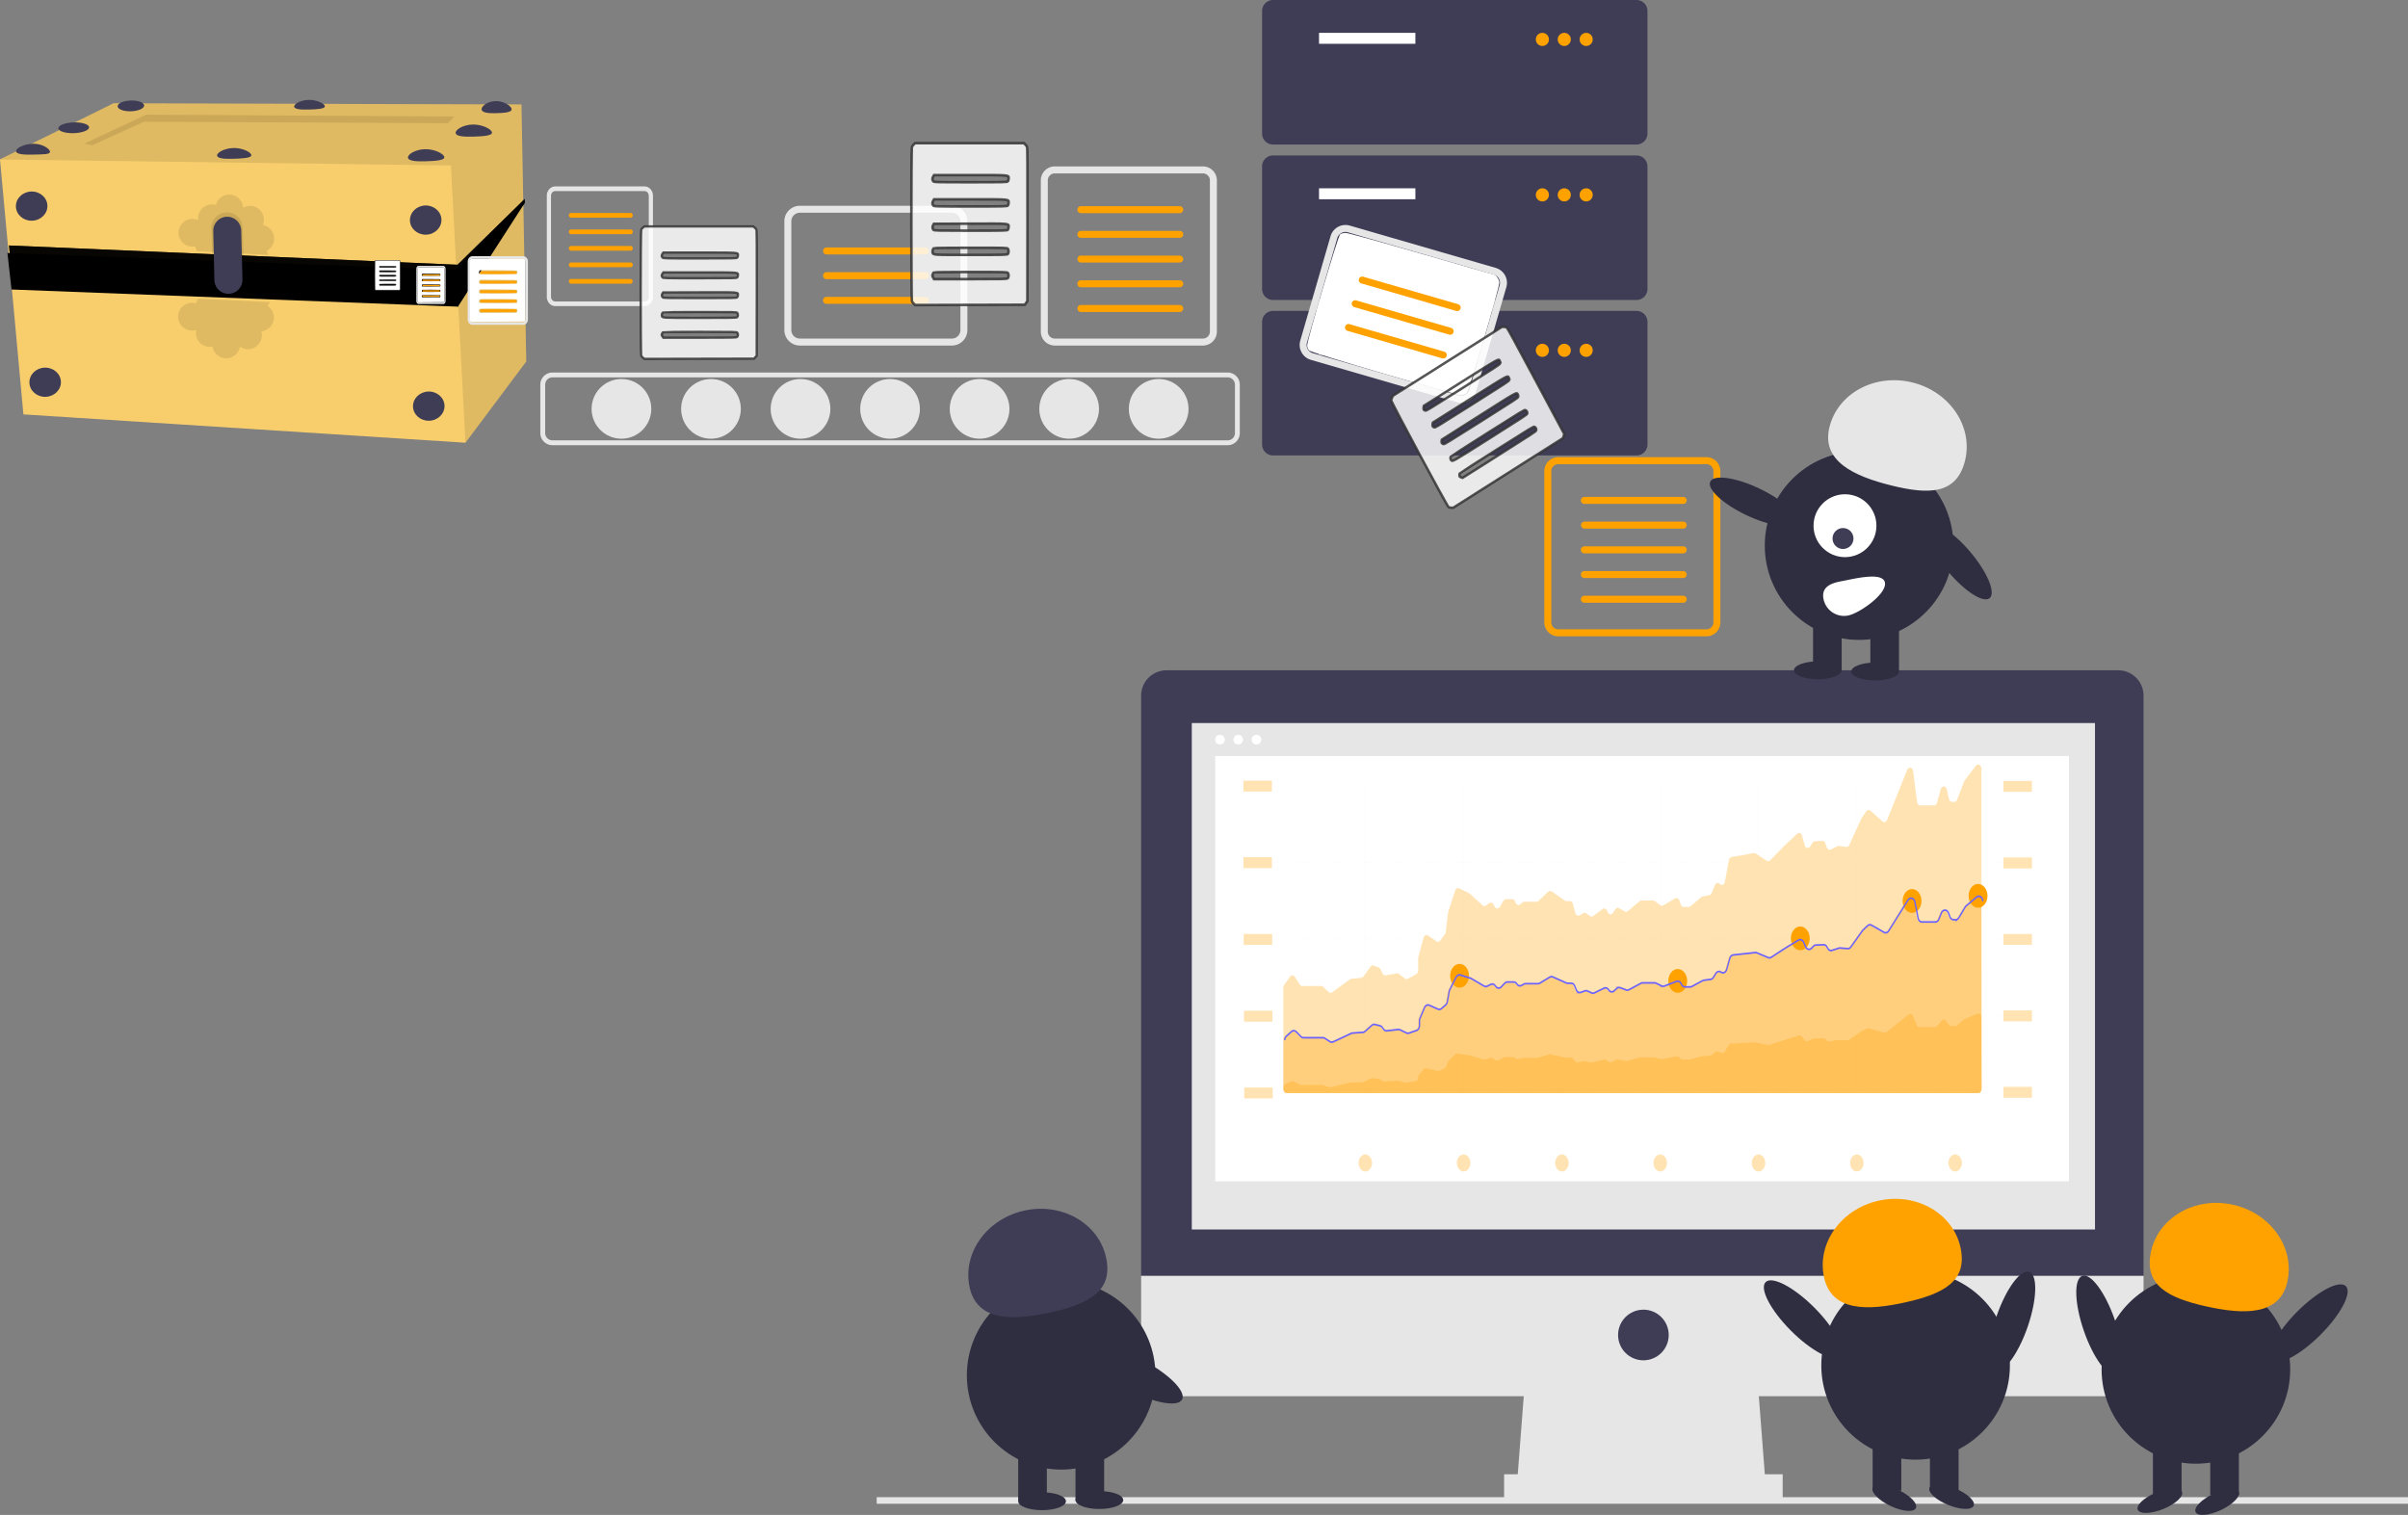 <?xml version="1.0" encoding="UTF-8" standalone="no"?>
<svg
   data-name="Layer 1"
   width="1099.674"
   height="691.876"
   viewBox="0 0 1099.674 691.876"
   version="1.1"
   id="svg116"
   sodipodi:docname="02_preprocessing.svg"
   inkscape:version="1.1.1 (3bf5ae0d25, 2021-09-20)"
   xmlns:inkscape="http://www.inkscape.org/namespaces/inkscape"
   xmlns:sodipodi="http://sodipodi.sourceforge.net/DTD/sodipodi-0.dtd"
   xmlns="http://www.w3.org/2000/svg"
   xmlns:svg="http://www.w3.org/2000/svg">
  <rect x="0" y="0" width="1099.674" height="691.876" fill="#808080" stroke="none"/>
  <defs
     id="defs120">
    <inkscape:path-effect
       effect="skeletal"
       id="path-effect2714"
       is_visible="true"
       lpeversion="1"
       pattern="m 1034.346,1273.495 2.121,-3.244 21.477,-33.035 0.048,-0.078 56.582,12.035 145.886,115.808 -26.124,34.407 -1.135,1.501 -43.733,57.606 -44.785,11.927 -150.458,-135.209 z"
       copytype="single_stretched"
       prop_scale="0.943"
       scale_y_rel="false"
       spacing="0"
       normal_offset="0"
       tang_offset="0"
       prop_units="false"
       vertical_pattern="false"
       hide_knot="false"
       fuse_tolerance="0" />
  </defs>
  <sodipodi:namedview
     id="namedview118"
     pagecolor="#ffffff"
     bordercolor="#666666"
     borderopacity="1.0"
     inkscape:pageshadow="2"
     inkscape:pageopacity="0.0"
     inkscape:pagecheckerboard="0"
     showgrid="false"
     fit-margin-top="0"
     fit-margin-left="0"
     fit-margin-right="0"
     fit-margin-bottom="0"
     inkscape:zoom="1.4697163"
     inkscape:cx="482.06581"
     inkscape:cy="341.56251"
     inkscape:window-width="2560"
     inkscape:window-height="1371"
     inkscape:window-x="0"
     inkscape:window-y="1472"
     inkscape:window-maximized="1"
     inkscape:current-layer="svg116" />
  <circle
     cx="283.792"
     cy="186.732"
     r="13.631"
     fill="#e6e6e6"
     id="circle2" />
  <circle
     cx="324.684"
     cy="186.732"
     r="13.631"
     fill="#e6e6e6"
     id="circle4" />
  <g
     id="g1166"
     transform="translate(518.824,-45.771)">
    <path
       d="m 479.797,331.154 h -166 a 5.006,5.006 0 0 1 -5,-5 v -56 a 5.006,5.006 0 0 1 5,-5 h 166 a 5.006,5.006 0 0 1 5,5 v 56 a 5.006,5.006 0 0 1 -5,5 z"
       transform="translate(-251.258,-219.383)"
       fill="#3f3d56"
       id="path40-6" />
    <rect
       x="83.539"
       y="60.771"
       width="44"
       height="5"
       fill="#ffffff"
       id="rect42" />
    <circle
       cx="185.539"
       cy="63.771"
       r="3"
       fill="#ffa200"
       id="circle44" />
    <circle
       cx="195.539"
       cy="63.771"
       r="3"
       fill="#ffa200"
       id="circle46" />
    <circle
       cx="205.539"
       cy="63.771"
       r="3"
       fill="#ffa200"
       id="circle48" />
    <path
       d="m 479.797,402.154 h -166 a 5.006,5.006 0 0 1 -5,-5 v -56 a 5.006,5.006 0 0 1 5,-5 h 166 a 5.006,5.006 0 0 1 5,5 v 56 a 5.006,5.006 0 0 1 -5,5 z"
       transform="translate(-251.258,-219.383)"
       fill="#3f3d56"
       id="path50-93" />
    <rect
       x="83.539"
       y="131.771"
       width="44"
       height="5"
       fill="#ffffff"
       id="rect52" />
    <circle
       cx="185.539"
       cy="134.771"
       r="3"
       fill="#ffa200"
       id="circle54" />
    <circle
       cx="195.539"
       cy="134.771"
       r="3"
       fill="#ffa200"
       id="circle56" />
    <circle
       cx="205.539"
       cy="134.771"
       r="3"
       fill="#ffa200"
       id="circle58" />
    <path
       d="m 479.797,473.154 h -166 a 5.006,5.006 0 0 1 -5,-5 v -56 a 5.006,5.006 0 0 1 5,-5 h 166 a 5.006,5.006 0 0 1 5,5 v 56 a 5.006,5.006 0 0 1 -5,5 z"
       transform="translate(-251.258,-219.383)"
       fill="#3f3d56"
       id="path60-7" />
    <rect
       x="83.539"
       y="202.771"
       width="44"
       height="5"
       fill="#ffffff"
       id="rect62-4" />
    <circle
       cx="185.539"
       cy="205.771"
       r="3"
       fill="#ffa200"
       id="circle64" />
    <circle
       cx="195.539"
       cy="205.771"
       r="3"
       fill="#ffa200"
       id="circle66" />
    <circle
       cx="205.539"
       cy="205.771"
       r="3"
       fill="#ffa200"
       id="circle68" />
  </g>
  <circle
     cx="365.575"
     cy="186.732"
     r="13.631"
     fill="#e6e6e6"
     id="circle6" />
  <circle
     cx="406.467"
     cy="186.732"
     r="13.631"
     fill="#e6e6e6"
     id="circle8" />
  <circle
     cx="447.359"
     cy="186.732"
     r="13.631"
     fill="#e6e6e6"
     id="circle10" />
  <circle
     cx="488.25"
     cy="186.732"
     r="13.631"
     fill="#e6e6e6"
     id="circle12" />
  <circle
     cx="529.142"
     cy="186.732"
     r="13.631"
     fill="#e6e6e6"
     id="circle14" />
  <path
     d="M 560.64,203.33 H 252.294 a 5.553,5.553 0 0 1 -5.547,-5.547 v -22.104 a 5.553,5.553 0 0 1 5.547,-5.547 h 308.345 a 5.553,5.553 0 0 1 5.547,5.547 v 22.104 a 5.553,5.553 0 0 1 -5.547,5.547 z M 252.294,172.352 a 3.332,3.332 0 0 0 -3.328,3.328 v 22.104 a 3.332,3.332 0 0 0 3.328,3.328 h 308.345 a 3.332,3.332 0 0 0 3.328,-3.328 v -22.104 a 3.332,3.332 0 0 0 -3.328,-3.328 z"
     fill="#e6e6e6"
     id="path16" />
  <g
     id="g2915"
     transform="matrix(0.603,0,0,0.668,249.714,85.144)">
    <g
       id="g2867">
      <path
         d="m 246.317,147.799 a 3.191,3.191 0 0 1 3.187,3.187 V 220.049 a 3.191,3.191 0 0 1 -3.187,3.187 h -67.652 a 3.191,3.191 0 0 1 -3.187,-3.187 v -69.063 a 3.191,3.191 0 0 1 3.187,-3.187 h 67.652 m 0,-3.187 h -67.652 a 6.374,6.374 0 0 0 -6.374,6.374 V 220.049 a 6.374,6.374 0 0 0 6.374,6.374 h 67.652 a 6.374,6.374 0 0 0 6.374,-6.374 v -69.063 a 6.374,6.374 0 0 0 -6.374,-6.374 z"
         transform="translate(-172.291,-144.612)"
         fill="#e6e6e6"
         id="path18" />
    </g>
    <path
       d="m 235.765,165.953 h -45.137 a 1.594,1.594 0 1 1 0,-3.187 h 45.137 a 1.594,1.594 0 1 1 0,3.187 z"
       transform="translate(-172.291,-144.612)"
       fill="#ffa200"
       id="path20" />
    <path
       d="m 235.765,177.238 h -45.137 a 1.594,1.594 0 1 1 0,-3.187 h 45.137 a 1.594,1.594 0 1 1 0,3.187 z"
       transform="translate(-172.291,-144.612)"
       fill="#ffa200"
       id="path22" />
    <path
       d="m 235.765,188.521 h -45.137 a 1.594,1.594 0 1 1 0,-3.187 h 45.137 a 1.594,1.594 0 1 1 0,3.187 z"
       transform="translate(-172.291,-144.612)"
       fill="#ffa200"
       id="path24" />
    <path
       d="m 235.765,199.806 h -45.137 a 1.594,1.594 0 1 1 0,-3.187 h 45.137 a 1.594,1.594 0 1 1 0,3.187 z"
       transform="translate(-172.291,-144.612)"
       fill="#ffa200"
       id="path26" />
    <path
       d="m 235.765,211.091 h -45.137 a 1.594,1.594 0 1 1 0,-3.187 h 45.137 a 1.594,1.594 0 0 1 0,3.187 z"
       transform="translate(-172.291,-144.612)"
       fill="#ffa200"
       id="path28" />
  </g>
  <path
     d="m 549.343,79.192 a 3.191,3.191 0 0 1 3.187,3.187 v 69.063 a 3.191,3.191 0 0 1 -3.187,3.187 h -67.652 a 3.191,3.191 0 0 1 -3.187,-3.187 V 82.379 a 3.191,3.191 0 0 1 3.187,-3.187 h 67.652 m 0,-3.187 h -67.652 a 6.374,6.374 0 0 0 -6.374,6.374 v 69.063 a 6.374,6.374 0 0 0 6.374,6.374 h 67.652 a 6.374,6.374 0 0 0 6.374,-6.374 V 82.379 a 6.374,6.374 0 0 0 -6.374,-6.374 z"
     fill="#e6e6e6"
     id="path30" />
  <path
     d="m 538.791,97.346 h -45.137 a 1.594,1.594 0 1 1 0,-3.187 h 45.137 a 1.594,1.594 0 0 1 0,3.187 z"
     fill="#ffa200"
     id="path32" />
  <path
     d="m 538.791,108.63 h -45.137 a 1.594,1.594 0 1 1 0,-3.187 h 45.137 a 1.594,1.594 0 0 1 0,3.187 z"
     fill="#ffa200"
     id="path34" />
  <path
     d="m 538.791,119.914 h -45.137 a 1.594,1.594 0 1 1 0,-3.187 h 45.137 a 1.594,1.594 0 0 1 0,3.187 z"
     fill="#ffa200"
     id="path36" />
  <path
     d="m 538.791,131.199 h -45.137 a 1.594,1.594 0 1 1 0,-3.187 h 45.137 a 1.594,1.594 0 0 1 0,3.187 z"
     fill="#ffa200"
     id="path38" />
  <path
     d="m 538.791,142.483 h -45.137 a 1.594,1.594 0 1 1 0,-3.187 h 45.137 a 1.594,1.594 0 0 1 0,3.187 z"
     fill="#ffa200"
     id="path40" />
  <path
     d="m 779.282,211.983 a 3.191,3.191 0 0 1 3.187,3.187 v 69.063 a 3.191,3.191 0 0 1 -3.187,3.187 h -67.652 a 3.191,3.191 0 0 1 -3.187,-3.187 v -69.062 a 3.191,3.191 0 0 1 3.187,-3.187 h 67.652 m 0,-3.187 h -67.652 a 6.374,6.374 0 0 0 -6.374,6.374 v 69.063 a 6.374,6.374 0 0 0 6.374,6.374 h 67.652 a 6.374,6.374 0 0 0 6.374,-6.374 v -69.063 a 6.374,6.374 0 0 0 -6.374,-6.374 z"
     fill="#ffa200"
     id="path42" />
  <path
     d="m 768.73,230.137 h -45.137 a 1.594,1.594 0 1 1 0,-3.187 h 45.137 a 1.594,1.594 0 0 1 0,3.187 z"
     fill="#ffa200"
     id="path44" />
  <path
     d="m 768.73,241.422 h -45.137 a 1.594,1.594 0 0 1 0,-3.187 h 45.137 a 1.594,1.594 0 0 1 0,3.187 z"
     fill="#ffa200"
     id="path46" />
  <path
     d="m 768.73,252.705 h -45.137 a 1.594,1.594 0 1 1 0,-3.187 h 45.137 a 1.594,1.594 0 0 1 0,3.187 z"
     fill="#ffa200"
     id="path48" />
  <path
     d="m 768.73,263.99 h -45.137 a 1.594,1.594 0 1 1 0,-3.187 h 45.137 a 1.594,1.594 0 0 1 0,3.187 z"
     fill="#ffa200"
     id="path50" />
  <path
     d="m 768.73,275.275 h -45.137 a 1.594,1.594 0 1 1 0,-3.187 h 45.137 a 1.594,1.594 0 0 1 0,3.187 z"
     fill="#ffa200"
     id="path52" />
  <path
     d="m 434.698,157.816 h -69.423 a 7.09,7.09 0 0 1 -7.081,-7.081 v -49.676 a 7.09,7.09 0 0 1 7.081,-7.082 h 69.423 a 7.09,7.09 0 0 1 7.082,7.082 v 49.676 a 7.09,7.09 0 0 1 -7.082,7.081 z M 365.275,97.163 a 3.899,3.899 0 0 0 -3.894,3.895 v 49.676 a 3.899,3.899 0 0 0 3.894,3.894 h 69.423 a 3.899,3.899 0 0 0 3.895,-3.894 v -49.676 a 3.9,3.9 0 0 0 -3.895,-3.895 z"
     fill="#e6e6e6"
     id="path54" />
  <path
     d="m 422.555,116.205 h -45.137 a 1.594,1.594 0 0 1 0,-3.187 h 45.137 a 1.594,1.594 0 1 1 0,3.187 z"
     fill="#ffa200"
     id="path56" />
  <path
     d="m 422.555,127.49 h -45.137 a 1.594,1.594 0 0 1 0,-3.187 h 45.137 a 1.594,1.594 0 1 1 0,3.187 z"
     fill="#ffa200"
     id="path58" />
  <path
     d="m 422.555,138.774 h -45.137 a 1.594,1.594 0 0 1 0,-3.187 h 45.137 a 1.594,1.594 0 1 1 0,3.187 z"
     fill="#ffa200"
     id="path60" />
  <g
     id="g4765"
     transform="translate(205.368,-81.423)">
    <path
       d="m 459.937,265.101 -66.676,-19.336 a 7.09,7.09 0 0 1 -4.829,-8.774 l 13.836,-47.711 a 7.09,7.09 0 0 1 8.774,-4.83 l 66.676,19.336 a 7.09,7.09 0 0 1 4.829,8.774 l -13.836,47.711 a 7.09,7.09 0 0 1 -8.774,4.829 z m -49.783,-77.589 a 3.899,3.899 0 0 0 -4.825,2.656 l -13.836,47.711 a 3.899,3.899 0 0 0 2.656,4.825 l 66.676,19.336 a 3.899,3.899 0 0 0 4.826,-2.655 l 13.836,-47.711 a 3.9,3.9 0 0 0 -2.656,-4.826 z"
       fill="#e6e6e6"
       id="path62" />
    <path
       style="opacity:1;fill:#ffffff;fill-opacity:1;stroke:none;stroke-width:3.742;stroke-miterlimit:4;stroke-dasharray:none"
       d="m 426.812,252.135 c -18.227,-5.333 -33.613,-10.088 -34.19,-10.568 -0.577,-0.479 -1.047,-1.523 -1.044,-2.319 0.009,-2.568 14.162,-50.281 15.089,-50.869 0.492,-0.312 1.63,-0.572 2.527,-0.578 0.898,-0.006 16.434,4.276 34.526,9.515 18.092,5.239 33.027,9.526 33.19,9.526 0.852,0 2.435,2.325 2.435,3.575 0,2.475 -13.721,49.094 -14.818,50.347 -0.573,0.655 -1.837,1.163 -2.808,1.129 -0.971,-0.034 -16.679,-4.425 -34.906,-9.758 z"
       id="path4644" />
  </g>
  <path
     d="m 664.984,141.997 -43.351,-12.572 a 1.594,1.594 0 0 1 0.888,-3.061 l 43.351,12.572 a 1.594,1.594 0 1 1 -0.888,3.061 z"
     fill="#ffa200"
     id="path64" />
  <path
     d="m 661.841,152.835 -43.351,-12.572 a 1.594,1.594 0 1 1 0.888,-3.061 l 43.351,12.572 a 1.594,1.594 0 0 1 -0.888,3.061 z"
     fill="#ffa200"
     id="path66" />
  <path
     d="m 658.698,163.672 -43.351,-12.572 a 1.594,1.594 0 0 1 0.888,-3.061 l 43.351,12.572 a 1.594,1.594 0 0 1 -0.888,3.061 z"
     fill="#ffa200"
     id="path68" />
  <rect
     x="400.362"
     y="683.78"
     width="699.312"
     height="3"
     fill="#e6e6e6"
     id="rect70" />
  <polygon
     points="562.14,603.085 448.421,603.085 452.276,552.973 558.285,552.973 "
     fill="#e6e6e6"
     id="polygon72"
     transform="translate(244.256,76.005)" />
  <rect
     x="686.895"
     y="673.308"
     width="127.21"
     height="11.565"
     fill="#e6e6e6"
     id="rect74" />
  <path
     d="M 967.336,306.133 H 532.7 a 11.565,11.565 0 0 0 -11.565,11.565 v 0 265.022 H 978.901 V 317.697 a 11.565,11.565 0 0 0 -11.565,-11.565 z"
     fill="#3f3d56"
     id="path76" />
  <path
     d="m 521.136,582.719 v 43.367 a 11.565,11.565 0 0 0 11.565,11.565 h 434.636 a 11.565,11.565 0 0 0 11.565,-11.565 v 0 -43.367 z"
     fill="#e6e6e6"
     id="path78" />
  <rect
     x="544.265"
     y="330.226"
     width="412.47"
     height="231.292"
     fill="#e6e6e6"
     id="rect80" />
  <circle
     cx="750.5"
     cy="609.703"
     r="11.565"
     fill="#3f3d56"
     id="circle82" />
  <circle
     cx="557.126"
     cy="337.8"
     r="2.195"
     fill="#ffffff"
     id="circle84" />
  <circle
     cx="565.456"
     cy="337.8"
     r="2.195"
     fill="#ffffff"
     id="circle86" />
  <circle
     cx="573.787"
     cy="337.8"
     r="2.195"
     fill="#ffffff"
     id="circle88" />
  <rect
     x="554.931"
     y="345.258"
     width="389.916"
     height="194.247"
     fill="#ffffff"
     id="rect90" />
  <g
     id="g1718"
     transform="translate(-307.138,-293.411)">
    <g
       id="g1105"
       transform="rotate(-19.138,-8.946,1042.568)">
      <polygon
         points="708.2,673.2 669.8,699.15 483.33,620.74 501,549.28 501.94,545.52 511.4,507.27 511.42,507.18 568.82,500 744.61,561.58 731.21,602.65 730.63,604.44 "
         fill="#f8ce6d"
         id="polygon14" />
      <polygon
         points="744.61,561.58 708.2,673.2 669.8,699.15 705.05,577.34 511.4,507.27 511.42,507.18 568.82,500 "
         opacity="0.1"
         id="polygon16" />
      <polygon
         points="581.13,509.8 713.85,556.72 710.11,558.68 579.18,512.51 553.24,514.93 550.15,513.05 "
         opacity="0.1"
         id="polygon18" />
      <polyline
         points="731.21 602.65 692.45 620.88 501.94 545.52 501 549.28 691.68 623.56 730.63 604.44"
         opacity="0.1"
         id="polyline20"
         style="opacity:0.83;fill:#000000;stroke-width:5.5;stroke-miterlimit:4;stroke-dasharray:none"
         transform="matrix(1.001,-0.001,-0.001,1.004,0.517,-1.491)" />
      <ellipse
         cx="691.21"
         cy="619.15"
         rx="6.67"
         ry="7.2"
         transform="rotate(-72.75,545.561,693.158)"
         fill="#3f3d56"
         id="ellipse22" />
      <ellipse
         cx="859.13"
         cy="684.17"
         rx="6.67"
         ry="7.2"
         transform="rotate(-72.75,713.473,758.182)"
         fill="#3f3d56"
         id="ellipse24" />
      <ellipse
         cx="832.58"
         cy="764.93"
         rx="6.67"
         ry="7.2"
         transform="rotate(-72.75,686.919,838.924)"
         fill="#3f3d56"
         id="ellipse26" />
      <ellipse
         cx="670.66"
         cy="697.17"
         rx="6.67"
         ry="7.2"
         transform="rotate(-72.75,525.009,771.169)"
         fill="#3f3d56"
         id="ellipse28" />
      <path
         d="m 707.22,598.38 c -0.4,1.3 -3.61,0 -7.69,-1.28 -4.08,-1.28 -7.26,-2.68 -6.86,-4 0.4,-1.32 4.24,-2 8.32,-0.73 4.08,1.27 6.64,4.71 6.23,6.01 z"
         transform="translate(-173.11,-87)"
         fill="#3f3d56"
         id="path30-3" />
      <ellipse
         cx="721.08"
         cy="591.65"
         rx="2.46"
         ry="7.02"
         transform="rotate(-72.75,575.433,665.654)"
         fill="#3f3d56"
         id="ellipse32" />
      <path
         d="m 793.58,630 c -0.4,1.3 -4.41,0.1 -8.3,-1.11 -3.89,-1.21 -6.92,-2.56 -6.52,-3.86 0.4,-1.3 4.09,-2 8,-0.83 3.91,1.17 7.24,4.48 6.82,5.8 z"
         transform="translate(-173.11,-87)"
         fill="#3f3d56"
         id="path34-6" />
      <path
         d="m 876.54,659.79 c -0.45,1.46 -4.71,0.19 -8.84,-1.09 -4.13,-1.28 -7.34,-2.75 -6.89,-4.21 0.45,-1.46 4.4,-2.35 8.53,-1.07 4.13,1.28 7.66,4.91 7.2,6.37 z"
         transform="translate(-173.11,-87)"
         fill="#3f3d56"
         id="path36-7" />
      <path
         d="m 900.8,656.29 c -0.46,1.46 -4.71,0.19 -8.84,-1.09 -4.13,-1.28 -7.35,-2.75 -6.89,-4.21 0.46,-1.46 4.4,-2.35 8.53,-1.07 4.13,1.28 7.65,4.91 7.2,6.37 z"
         transform="translate(-173.11,-87)"
         fill="#3f3d56"
         id="path38-5" />
      <path
         d="m 912.76,649.16 c -0.46,1.46 -4,0.42 -7.38,-0.64 -3.38,-1.06 -6,-2.34 -5.59,-3.8 0.41,-1.46 3.82,-2.54 7.23,-1.48 3.41,1.06 6.19,4.46 5.74,5.92 z"
         transform="translate(-173.11,-87)"
         fill="#3f3d56"
         id="path40-3" />
      <path
         d="m 832.65,619.94 c -0.36,1.16 -4,0.09 -7.46,-1 -3.46,-1.09 -6.23,-2.31 -5.86,-3.47 0.37,-1.16 3.67,-1.83 7.17,-0.75 3.5,1.08 6.5,4.05 6.15,5.22 z"
         transform="translate(-173.11,-87)"
         fill="#3f3d56"
         id="path42-5" />
      <ellipse
         cx="749.03"
         cy="590.77"
         rx="2.46"
         ry="6.06"
         transform="rotate(-72.75,603.379,664.774)"
         fill="#3f3d56"
         id="ellipse44" />
      <path
         d="m 791,669.25 a 6.32,6.32 0 0 0 -2.9,-7.36 6.43,6.43 0 0 0 1.31,-2.33 6.32,6.32 0 0 0 -7.24,-8.08 6.32,6.32 0 0 0 -11.34,-5.25 6.32,6.32 0 0 0 -9.74,3.25 c 0,0.14 -0.07,0.27 -0.1,0.4 l -0.22,0.11 a 6.32,6.32 0 1 0 -6.11,10.73 5.65,5.65 0 0 0 1,0.22 l 0.08,2.32 30.26,12.37 -0.2,-2 a 6.34,6.34 0 0 0 5.2,-4.38 z"
         transform="translate(-173.11,-87)"
         opacity="0.1"
         id="path46-6" />
      <path
         d="m 605.574,617.226 a 6.33,6.33 0 0 1 -7.2,3.29 6.18,6.18 0 0 1 -0.67,2.58 6.32,6.32 0 0 1 -8.49,2.81 6.43,6.43 0 0 1 -2.33,-2 6.32,6.32 0 0 1 -11.8,-4.09 6.42,6.42 0 0 1 -2,-0.62 6.32,6.32 0 0 1 -2.81,-8.48 l 0.2,-0.37 -0.08,-0.23 a 6.25,6.25 0 0 1 -2.63,-0.67 6.351,6.351 0 0 1 5.74,-11.33 6.59,6.59 0 0 1 0.85,0.51 l 1.66,-1.61 30.44,12.17 -1.53,1.3 a 6.32,6.32 0 0 1 0.65,6.74 z"
         opacity="0.1"
         id="path48-2" />
      <path
         d="M 765.35,655.64 758,679.46 a 7.16,7.16 0 0 0 4.33,8.83 v 0 a 7.15,7.15 0 0 0 9.32,-4.58 L 779,659.88 a 7.14,7.14 0 0 0 -5.08,-9 v 0 a 7.14,7.14 0 0 0 -8.57,4.76 z"
         transform="translate(-173.11,-87)"
         opacity="0.1"
         id="path50-9" />
      <polyline
         points="731.21 602.65 692.45 620.88 501.94 545.52 501 549.28 691.68 623.56 730.63 604.44"
         opacity="0.1"
         id="polyline2520"
         style="opacity:0.83;fill:#000000;stroke-width:5.5;stroke-miterlimit:4;stroke-dasharray:none"
         transform="matrix(1.001,-0.001,-0.001,1.004,0.517,-1.491)" />
      <path
         style="fill:#000000;fill-opacity:1;stroke:#000000;stroke-width:1px;stroke-linecap:butt;stroke-linejoin:miter;stroke-opacity:1"
         d="m 500.961,549.393 -3.484,15.373 189.36,73.973 4.792,-15.032 z"
         id="path2716" />
      <path
         d="m 592.676,570.09 -6.843,21.305 a 6.4,6.4 0 0 0 3.826,7.941 v 0 a 6.41,6.41 0 0 0 8.383,-4.042 l 6.803,-21.315 a 6.42,6.42 0 0 0 -4.494,-8.157 v 0 a 6.42,6.42 0 0 0 -7.675,4.268 z"
         fill="#3f3d56"
         id="path52-1" />
      <path
         style="fill:#000000;fill-opacity:1;stroke:#000000;stroke-width:1px;stroke-linecap:butt;stroke-linejoin:miter;stroke-opacity:1"
         d="m 686.837,638.739 43.79,-34.291 -38.998,19.259 -4.792,15.032"
         id="path2751" />
    </g>
  </g>
  <path
     style="opacity:0.83;fill:#ffffff;fill-opacity:1;stroke:#333333;stroke-width:1.071;stroke-miterlimit:4;stroke-dasharray:none"
     d="m 293.69,163.443 c -0.344,-0.259 -0.73,-0.7 -0.856,-0.98 -0.337,-0.744 -0.337,-56.862 0,-57.606 0.127,-0.28 0.511,-0.719 0.854,-0.977 l 0.623,-0.469 h 24.818 24.818 l 0.623,0.469 c 0.343,0.258 0.727,0.698 0.855,0.977 0.183,0.402 0.222,6.478 0.187,29.056 l -0.044,28.548 -0.602,0.673 -0.602,0.673 -25.023,0.054 -25.023,0.054 z m 42.9,-9.525 c 0.497,-0.389 0.552,-1.427 0.105,-1.978 -0.291,-0.359 -1.058,-0.376 -16.996,-0.373 -9.18,0.002 -16.782,0.071 -16.894,0.154 -0.231,0.173 -0.626,0.955 -0.626,1.242 0,0.105 0.172,0.436 0.382,0.734 l 0.382,0.542 h 16.619 c 14.744,0 16.666,-0.036 17.029,-0.32 z m 0.073,-9.074 c 0.42,-0.424 0.437,-1.459 0.032,-1.958 -0.291,-0.359 -1.058,-0.376 -16.996,-0.373 -9.18,0.002 -16.782,0.071 -16.894,0.154 -0.36,0.269 -0.65,1.082 -0.532,1.495 0.306,1.078 -0.633,1.022 17.361,1.022 15.274,0 16.721,-0.029 17.029,-0.341 z m 0,-9.054 c 0.198,-0.2 0.337,-0.623 0.337,-1.024 0,-1.389 0.979,-1.318 -17.498,-1.26 l -16.639,0.052 -0.362,0.541 c -0.387,0.579 -0.331,1.169 0.163,1.721 0.243,0.271 2.349,0.31 16.97,0.31 15.274,0 16.721,-0.029 17.029,-0.341 z m 0,-9.054 c 0.196,-0.198 0.337,-0.623 0.337,-1.017 0,-1.393 1.005,-1.317 -17.438,-1.317 h -16.619 l -0.382,0.542 c -0.48,0.682 -0.484,1.196 -0.013,1.721 0.363,0.406 0.614,0.412 17.074,0.412 15.286,0 16.734,-0.029 17.042,-0.341 z m 0,-9.054 c 0.196,-0.198 0.337,-0.623 0.337,-1.017 0,-1.393 1.005,-1.317 -17.438,-1.317 h -16.619 l -0.382,0.542 c -0.48,0.682 -0.484,1.196 -0.013,1.721 0.363,0.406 0.614,0.412 17.074,0.412 15.286,0 16.734,-0.029 17.042,-0.341 z"
     id="path3209" />
  <g
     id="g3755"
     transform="matrix(0.342,0,0,0.383,250.078,63.105)">
    <g
       id="g2915-7"
       transform="translate(-106.67,140.748)">
      <g
         id="g2867-3">
        <path
           d="m 246.317,147.799 a 3.191,3.191 0 0 1 3.187,3.187 V 220.049 a 3.191,3.191 0 0 1 -3.187,3.187 h -67.652 a 3.191,3.191 0 0 1 -3.187,-3.187 v -69.063 a 3.191,3.191 0 0 1 3.187,-3.187 h 67.652 m 0,-3.187 h -67.652 a 6.374,6.374 0 0 0 -6.374,6.374 V 220.049 a 6.374,6.374 0 0 0 6.374,6.374 h 67.652 a 6.374,6.374 0 0 0 6.374,-6.374 v -69.063 a 6.374,6.374 0 0 0 -6.374,-6.374 z"
           transform="translate(-172.291,-144.612)"
           fill="#e6e6e6"
           id="path18-6" />
      </g>
      <path
         d="m 235.765,165.953 h -45.137 a 1.594,1.594 0 1 1 0,-3.187 h 45.137 a 1.594,1.594 0 1 1 0,3.187 z"
         transform="translate(-172.291,-144.612)"
         fill="#ffa200"
         id="path20-1" />
      <path
         d="m 235.765,177.238 h -45.137 a 1.594,1.594 0 1 1 0,-3.187 h 45.137 a 1.594,1.594 0 1 1 0,3.187 z"
         transform="translate(-172.291,-144.612)"
         fill="#ffa200"
         id="path22-2" />
      <path
         d="m 235.765,188.521 h -45.137 a 1.594,1.594 0 1 1 0,-3.187 h 45.137 a 1.594,1.594 0 1 1 0,3.187 z"
         transform="translate(-172.291,-144.612)"
         fill="#ffa200"
         id="path24-9" />
      <path
         d="m 235.765,199.806 h -45.137 a 1.594,1.594 0 1 1 0,-3.187 h 45.137 a 1.594,1.594 0 1 1 0,3.187 z"
         transform="translate(-172.291,-144.612)"
         fill="#ffa200"
         id="path26-3" />
      <path
         d="m 235.765,211.091 h -45.137 a 1.594,1.594 0 1 1 0,-3.187 h 45.137 a 1.594,1.594 0 0 1 0,3.187 z"
         transform="translate(-172.291,-144.612)"
         fill="#ffa200"
         id="path28-1" />
    </g>
    <path
       style="opacity:1;fill:#ffffff;fill-opacity:1;stroke:none;stroke-width:1.439;stroke-miterlimit:4;stroke-dasharray:none"
       d="m -102.798,218.163 -0.906,-0.8 v -35.944 -35.944 l 0.86,-0.759 0.86,-0.759 h 35.265 35.265 l 0.86,0.759 0.86,0.759 -0.053,35.969 -0.053,35.969 -0.605,0.59 -0.605,0.59 -35.42,0.184 -35.42,0.184 z m 61.766,-10.808 c 0.946,-1.088 0.728,-3.193 -0.388,-3.743 -0.515,-0.254 -44.639,-0.441 -47.364,-0.201 -1.802,0.159 -1.96,0.223 -2.434,0.991 -0.674,1.093 -0.641,1.68 0.164,2.85 l 0.673,0.979 24.357,-0.073 24.357,-0.073 z m -0.388,-10.926 c 1.299,-0.64 1.299,-3.624 0,-4.264 -0.514,-0.253 -44.636,-0.442 -47.355,-0.202 -1.676,0.148 -1.974,0.254 -2.363,0.841 -0.578,0.872 -0.578,2.526 -3.56e-4,3.097 0.245,0.242 0.953,0.523 1.573,0.625 1.559,0.255 47.619,0.163 48.145,-0.096 z m 0,-11.447 c 0.831,-0.409 1.364,-2.656 0.821,-3.459 -0.686,-1.015 -0.609,-1.012 -25.636,-1.09 l -24.126,-0.075 -0.554,0.769 c -0.824,1.143 -0.921,2.104 -0.311,3.071 0.377,0.597 0.764,0.858 1.392,0.937 1.625,0.204 47.986,0.057 48.413,-0.154 z m 0,-11.447 c 0.831,-0.409 1.364,-2.656 0.821,-3.459 -0.686,-1.015 -0.607,-1.012 -25.645,-1.089 l -24.136,-0.074 -0.674,0.98 c -0.371,0.539 -0.674,1.288 -0.674,1.665 0,0.92 0.9,1.997 1.783,2.134 1.33,0.206 48.095,0.055 48.525,-0.157 z m 0,-11.447 c 0.831,-0.409 1.364,-2.656 0.821,-3.459 -0.686,-1.015 -0.607,-1.012 -25.645,-1.089 l -24.136,-0.074 -0.674,0.98 c -0.371,0.539 -0.674,1.288 -0.674,1.665 0,0.92 0.9,1.997 1.783,2.134 1.33,0.206 48.095,0.055 48.525,-0.157 z"
       id="path3285" />
  </g>
  <g
     id="g3775"
     transform="matrix(0.166,0,0,0.213,207.838,91.452)">
    <g
       id="g3771"
       transform="translate(-106.67,140.748)">
      <g
         id="g3759">
        <path
           d="m 246.317,147.799 a 3.191,3.191 0 0 1 3.187,3.187 V 220.049 a 3.191,3.191 0 0 1 -3.187,3.187 h -67.652 a 3.191,3.191 0 0 1 -3.187,-3.187 v -69.063 a 3.191,3.191 0 0 1 3.187,-3.187 h 67.652 m 0,-3.187 h -67.652 a 6.374,6.374 0 0 0 -6.374,6.374 V 220.049 a 6.374,6.374 0 0 0 6.374,6.374 h 67.652 a 6.374,6.374 0 0 0 6.374,-6.374 v -69.063 a 6.374,6.374 0 0 0 -6.374,-6.374 z"
           transform="translate(-172.291,-144.612)"
           fill="#e6e6e6"
           id="path3757" />
      </g>
      <path
         d="m 235.765,165.953 h -45.137 a 1.594,1.594 0 1 1 0,-3.187 h 45.137 a 1.594,1.594 0 1 1 0,3.187 z"
         transform="translate(-172.291,-144.612)"
         fill="#ffa200"
         id="path3761" />
      <path
         d="m 235.765,177.238 h -45.137 a 1.594,1.594 0 1 1 0,-3.187 h 45.137 a 1.594,1.594 0 1 1 0,3.187 z"
         transform="translate(-172.291,-144.612)"
         fill="#ffa200"
         id="path3763" />
      <path
         d="m 235.765,188.521 h -45.137 a 1.594,1.594 0 1 1 0,-3.187 h 45.137 a 1.594,1.594 0 1 1 0,3.187 z"
         transform="translate(-172.291,-144.612)"
         fill="#ffa200"
         id="path3765" />
      <path
         d="m 235.765,199.806 h -45.137 a 1.594,1.594 0 1 1 0,-3.187 h 45.137 a 1.594,1.594 0 1 1 0,3.187 z"
         transform="translate(-172.291,-144.612)"
         fill="#ffa200"
         id="path3767" />
      <path
         d="m 235.765,211.091 h -45.137 a 1.594,1.594 0 1 1 0,-3.187 h 45.137 a 1.594,1.594 0 0 1 0,3.187 z"
         transform="translate(-172.291,-144.612)"
         fill="#ffa200"
         id="path3769" />
    </g>
    <path
       style="opacity:1;fill:#ffffff;fill-opacity:1;stroke:none;stroke-width:1.439;stroke-miterlimit:4;stroke-dasharray:none"
       d="m -102.798,218.163 -0.906,-0.8 v -35.944 -35.944 l 0.86,-0.759 0.86,-0.759 h 35.265 35.265 l 0.86,0.759 0.86,0.759 -0.053,35.969 -0.053,35.969 -0.605,0.59 -0.605,0.59 -35.42,0.184 -35.42,0.184 z m 61.766,-10.808 c 0.946,-1.088 0.728,-3.193 -0.388,-3.743 -0.515,-0.254 -44.639,-0.441 -47.364,-0.201 -1.802,0.159 -1.96,0.223 -2.434,0.991 -0.674,1.093 -0.641,1.68 0.164,2.85 l 0.673,0.979 24.357,-0.073 24.357,-0.073 z m -0.388,-10.926 c 1.299,-0.64 1.299,-3.624 0,-4.264 -0.514,-0.253 -44.636,-0.442 -47.355,-0.202 -1.676,0.148 -1.974,0.254 -2.363,0.841 -0.578,0.872 -0.578,2.526 -3.56e-4,3.097 0.245,0.242 0.953,0.523 1.573,0.625 1.559,0.255 47.619,0.163 48.145,-0.096 z m 0,-11.447 c 0.831,-0.409 1.364,-2.656 0.821,-3.459 -0.686,-1.015 -0.609,-1.012 -25.636,-1.09 l -24.126,-0.075 -0.554,0.769 c -0.824,1.143 -0.921,2.104 -0.311,3.071 0.377,0.597 0.764,0.858 1.392,0.937 1.625,0.204 47.986,0.057 48.413,-0.154 z m 0,-11.447 c 0.831,-0.409 1.364,-2.656 0.821,-3.459 -0.686,-1.015 -0.607,-1.012 -25.645,-1.089 l -24.136,-0.074 -0.674,0.98 c -0.371,0.539 -0.674,1.288 -0.674,1.665 0,0.92 0.9,1.997 1.783,2.134 1.33,0.206 48.095,0.055 48.525,-0.157 z m 0,-11.447 c 0.831,-0.409 1.364,-2.656 0.821,-3.459 -0.686,-1.015 -0.607,-1.012 -25.645,-1.089 l -24.136,-0.074 -0.674,0.98 c -0.371,0.539 -0.674,1.288 -0.674,1.665 0,0.92 0.9,1.997 1.783,2.134 1.33,0.206 48.095,0.055 48.525,-0.157 z"
       id="path3773" />
  </g>
  <path
     style="opacity:1;fill:#ffffff;fill-opacity:1;stroke:#333333;stroke-width:0.237;stroke-miterlimit:4;stroke-dasharray:none"
     d="m 171.401,132.399 c -0.075,-0.058 -0.159,-0.158 -0.187,-0.221 -0.073,-0.167 -0.073,-12.804 0,-12.972 0.028,-0.063 0.111,-0.162 0.186,-0.22 l 0.136,-0.106 h 5.41 5.41 l 0.136,0.106 c 0.075,0.058 0.159,0.157 0.186,0.22 0.04,0.09 0.048,1.459 0.041,6.543 l -0.01,6.428 -0.131,0.151 -0.131,0.151 -5.455,0.012 -5.455,0.012 z m 9.352,-2.145 c 0.108,-0.087 0.12,-0.321 0.023,-0.446 -0.064,-0.081 -0.231,-0.085 -3.705,-0.084 -2.001,3.6e-4 -3.659,0.016 -3.683,0.035 -0.05,0.039 -0.137,0.215 -0.137,0.28 0,0.024 0.037,0.098 0.083,0.165 l 0.083,0.122 h 3.623 c 3.214,0 3.633,-0.008 3.712,-0.072 z m 0.016,-2.043 c 0.091,-0.096 0.095,-0.328 0.007,-0.441 -0.064,-0.081 -0.231,-0.085 -3.705,-0.084 -2.001,3.6e-4 -3.659,0.016 -3.683,0.035 -0.079,0.06 -0.142,0.244 -0.116,0.337 0.067,0.243 -0.138,0.23 3.785,0.23 3.33,0 3.645,-0.007 3.712,-0.077 z m 0,-2.039 c 0.043,-0.045 0.073,-0.14 0.073,-0.231 0,-0.313 0.213,-0.297 -3.815,-0.284 l -3.627,0.012 -0.079,0.122 c -0.084,0.13 -0.072,0.263 0.035,0.388 0.053,0.061 0.512,0.07 3.699,0.07 3.33,0 3.645,-0.007 3.712,-0.077 z m 0,-2.039 c 0.043,-0.045 0.073,-0.14 0.073,-0.229 0,-0.314 0.219,-0.297 -3.802,-0.297 h -3.623 l -0.083,0.122 c -0.105,0.154 -0.106,0.269 -0.003,0.388 0.079,0.091 0.134,0.093 3.722,0.093 3.332,0 3.648,-0.007 3.715,-0.077 z m 0,-2.039 c 0.043,-0.045 0.073,-0.14 0.073,-0.229 0,-0.314 0.219,-0.297 -3.802,-0.297 h -3.623 l -0.083,0.122 c -0.105,0.154 -0.106,0.269 -0.003,0.388 0.079,0.091 0.134,0.093 3.722,0.093 3.332,0 3.648,-0.007 3.715,-0.077 z"
     id="path3777" />
  <path
     style="opacity:0.83;fill:#ffffff;fill-opacity:1;stroke:#333333;stroke-width:1.184;stroke-miterlimit:4;stroke-dasharray:none"
     d="m 417.303,138.738 c -0.344,-0.317 -0.73,-0.856 -0.856,-1.197 -0.337,-0.909 -0.337,-69.487 0,-70.395 0.127,-0.342 0.511,-0.879 0.854,-1.194 l 0.623,-0.573 h 24.818 24.818 l 0.623,0.573 c 0.343,0.315 0.727,0.853 0.855,1.194 0.183,0.491 0.222,7.917 0.187,35.507 l -0.044,34.886 -0.602,0.822 -0.602,0.822 -25.023,0.066 -25.023,0.066 z m 42.9,-11.64 c 0.497,-0.475 0.552,-1.743 0.105,-2.418 -0.291,-0.439 -1.058,-0.46 -16.996,-0.456 -9.18,0.002 -16.782,0.087 -16.894,0.189 -0.231,0.211 -0.626,1.168 -0.626,1.517 0,0.129 0.172,0.532 0.382,0.897 l 0.382,0.663 h 16.619 c 14.744,0 16.666,-0.044 17.029,-0.391 z m 0.073,-11.089 c 0.42,-0.519 0.437,-1.783 0.032,-2.393 -0.291,-0.439 -1.058,-0.46 -16.996,-0.456 -9.18,0.002 -16.782,0.087 -16.894,0.189 -0.36,0.328 -0.65,1.322 -0.532,1.827 0.306,1.317 -0.633,1.249 17.361,1.249 15.274,0 16.721,-0.035 17.029,-0.416 z m 0,-11.064 c 0.198,-0.244 0.337,-0.762 0.337,-1.252 0,-1.697 0.979,-1.611 -17.498,-1.54 l -16.639,0.064 -0.362,0.661 c -0.387,0.708 -0.331,1.429 0.163,2.103 0.243,0.332 2.349,0.379 16.97,0.379 15.274,0 16.721,-0.035 17.029,-0.416 z m 0,-11.064 c 0.196,-0.242 0.337,-0.761 0.337,-1.243 0,-1.703 1.005,-1.61 -17.438,-1.61 h -16.619 l -0.382,0.663 c -0.48,0.833 -0.484,1.461 -0.013,2.104 0.363,0.496 0.614,0.503 17.074,0.503 15.286,0 16.734,-0.035 17.042,-0.416 z m 0,-11.064 c 0.196,-0.242 0.337,-0.761 0.337,-1.243 0,-1.703 1.005,-1.61 -17.438,-1.61 h -16.619 l -0.382,0.663 c -0.48,0.833 -0.484,1.461 -0.013,2.104 0.363,0.496 0.614,0.503 17.074,0.503 15.286,0 16.734,-0.035 17.042,-0.416 z"
     id="path4144" />
  <path
     style="opacity:0.83;fill:#ffffff;fill-opacity:1;stroke:#333333;stroke-width:1.141;stroke-miterlimit:4;stroke-dasharray:none"
     d="m 662.829,231.874 c -0.463,-0.001 -1.049,-0.13 -1.303,-0.286 -0.675,-0.416 -26.168,-47.875 -26.168,-48.717 -1.2e-4,-0.317 0.185,-0.932 0.411,-1.367 l 0.411,-0.791 24.864,-15.708 24.864,-15.708 0.838,0.002 c 0.461,0.001 1.046,0.13 1.3,0.286 0.366,0.224 3.165,5.338 13.387,24.454 l 12.924,24.171 -0.298,0.95 -0.298,0.95 -25.045,15.883 -25.045,15.883 z m 38.652,-35.208 c 0.321,-0.643 -0.095,-1.556 -0.794,-1.739 -0.455,-0.12 -1.231,0.351 -17.197,10.442 -9.196,5.812 -16.781,10.682 -16.855,10.823 -0.153,0.292 -0.193,1.204 -0.064,1.447 0.048,0.089 0.37,0.26 0.716,0.379 l 0.629,0.217 16.65,-10.519 c 14.771,-9.332 16.68,-10.579 16.915,-11.049 z m -4.05,-7.72 c 0.228,-0.625 -0.225,-1.51 -0.858,-1.676 -0.455,-0.12 -1.231,0.351 -17.197,10.442 -9.196,5.812 -16.781,10.682 -16.855,10.823 -0.239,0.455 -0.16,1.326 0.146,1.602 0.796,0.718 -0.17,1.265 17.858,-10.124 15.302,-9.667 16.738,-10.607 16.906,-11.066 z m -4.113,-7.657 c 0.107,-0.294 0.054,-0.74 -0.128,-1.079 -0.631,-1.175 0.382,-1.735 -18.103,10.009 l -16.645,10.575 -0.117,0.687 c -0.125,0.735 0.199,1.198 0.945,1.352 0.367,0.076 2.494,-1.224 17.142,-10.478 15.302,-9.667 16.738,-10.607 16.906,-11.066 z m -4.113,-7.657 c 0.107,-0.292 0.054,-0.74 -0.125,-1.074 -0.633,-1.178 0.409,-1.75 -18.069,9.923 l -16.65,10.519 -0.136,0.7 c -0.171,0.88 0.058,1.317 0.769,1.464 0.548,0.113 0.802,-0.041 17.292,-10.458 15.314,-9.675 16.752,-10.616 16.919,-11.074 z m -4.113,-7.657 c 0.107,-0.292 0.054,-0.74 -0.125,-1.074 -0.633,-1.178 0.409,-1.75 -18.069,9.923 l -16.65,10.519 -0.136,0.7 c -0.171,0.88 0.058,1.318 0.769,1.464 0.548,0.113 0.802,-0.041 17.292,-10.458 15.314,-9.675 16.752,-10.616 16.919,-11.074 z"
     id="path4146" />
  <g
     id="g1303"
     transform="translate(362.262,96.042)">
    <circle
       cx="512.549"
       cy="527.534"
       r="43.067"
       fill="#2f2e41"
       id="circle76" />
    <rect
       x="492.923"
       y="561.334"
       width="13.084"
       height="23.442"
       fill="#2f2e41"
       id="rect78" />
    <rect
       x="519.091"
       y="561.334"
       width="13.084"
       height="23.442"
       fill="#2f2e41"
       id="rect80-6" />
    <ellipse
       cx="757.796"
       cy="726.872"
       rx="4.089"
       ry="10.903"
       transform="rotate(-64.723,520.774,858.641)"
       fill="#2f2e41"
       id="ellipse82" />
    <ellipse
       cx="783.963"
       cy="726.326"
       rx="4.089"
       ry="10.903"
       transform="rotate(-67.94,553.456,846.131)"
       fill="#2f2e41"
       id="ellipse84" />
    <path
       d="m 725.742,626.306 c -3.477,-15.574 7.639,-31.31 24.829,-35.149 17.19,-3.838 33.944,5.675 37.422,21.249 3.477,15.574 -7.915,21.318 -25.105,25.156 -17.19,3.838 -33.668,4.318 -37.145,-11.256 z"
       transform="translate(-254.97,-138.823)"
       fill="#ffa200"
       id="path86" />
    <ellipse
       cx="811.622"
       cy="646.236"
       rx="23.892"
       ry="7.501"
       transform="rotate(-70.985,586.798,755.603)"
       fill="#2f2e41"
       id="ellipse88" />
    <ellipse
       cx="715.917"
       cy="645.236"
       rx="7.501"
       ry="23.892"
       transform="rotate(-44.978,420.766,883.769)"
       fill="#2f2e41"
       id="ellipse90" />
  </g>
  <g
     id="g4196"
     transform="matrix(-1,0,0,1,1515.361,97.883)">
    <circle
       cx="512.549"
       cy="527.534"
       r="43.067"
       fill="#2f2e41"
       id="circle4180" />
    <rect
       x="492.923"
       y="561.334"
       width="13.084"
       height="23.442"
       fill="#2f2e41"
       id="rect4182" />
    <rect
       x="519.091"
       y="561.334"
       width="13.084"
       height="23.442"
       fill="#2f2e41"
       id="rect4184" />
    <ellipse
       cx="757.796"
       cy="726.872"
       rx="4.089"
       ry="10.903"
       transform="rotate(-64.723,520.774,858.641)"
       fill="#2f2e41"
       id="ellipse4186" />
    <ellipse
       cx="783.963"
       cy="726.326"
       rx="4.089"
       ry="10.903"
       transform="rotate(-67.94,553.456,846.131)"
       fill="#2f2e41"
       id="ellipse4188" />
    <path
       d="m 725.742,626.306 c -3.477,-15.574 7.639,-31.31 24.829,-35.149 17.19,-3.838 33.944,5.675 37.422,21.249 3.477,15.574 -7.915,21.318 -25.105,25.156 -17.19,3.838 -33.668,4.318 -37.145,-11.256 z"
       transform="translate(-254.97,-138.823)"
       fill="#ffa200"
       id="path4190" />
    <ellipse
       cx="811.622"
       cy="646.236"
       rx="23.892"
       ry="7.501"
       transform="rotate(-70.985,586.798,755.603)"
       fill="#2f2e41"
       id="ellipse4192" />
    <ellipse
       cx="715.917"
       cy="645.236"
       rx="7.501"
       ry="23.892"
       transform="rotate(-44.978,420.766,883.769)"
       fill="#2f2e41"
       id="ellipse4194" />
  </g>
  <g
     id="g1485"
     transform="translate(297.982,67.361)">
    <circle
       cx="186.626"
       cy="560.751"
       r="43.067"
       fill="#2f2e41"
       id="circle92" />
    <rect
       x="167.001"
       y="594.551"
       width="13.084"
       height="23.442"
       fill="#2f2e41"
       id="rect94" />
    <rect
       x="193.168"
       y="594.551"
       width="13.084"
       height="23.442"
       fill="#2f2e41"
       id="rect96" />
    <ellipse
       cx="177.904"
       cy="618.265"
       rx="10.903"
       ry="4.089"
       fill="#2f2e41"
       id="ellipse98" />
    <ellipse
       cx="204.071"
       cy="617.72"
       rx="10.903"
       ry="4.089"
       fill="#2f2e41"
       id="ellipse100" />
    <path
       d="m 399.819,659.523 c -3.477,-15.574 7.639,-31.31 24.829,-35.149 17.19,-3.838 33.944,5.675 37.422,21.249 3.477,15.574 -7.915,21.318 -25.105,25.156 -17.19,3.838 -33.668,4.318 -37.145,-11.256 z"
       transform="translate(-254.97,-138.823)"
       fill="#3f3d56"
       id="path102-1" />
    <ellipse
       cx="475.7"
       cy="699.453"
       rx="7.501"
       ry="23.892"
       transform="rotate(-62.122,232.972,841.702)"
       fill="#2f2e41"
       id="ellipse104" />
  </g>
  <g
     id="g1105-0"
     transform="matrix(0.615,0,0,0.777,395.382,140.427)">
    <rect
       x="280.43"
       y="323.11"
       width="21.15"
       height="6.42"
       fill="#ffa200"
       opacity="0.3"
       id="rect30" />
    <rect
       x="844.78"
       y="323.3"
       width="21.15"
       height="6.42"
       fill="#ffa200"
       opacity="0.3"
       id="rect32" />
    <rect
       x="280.62"
       y="368.24"
       width="21.15"
       height="6.42"
       fill="#ffa200"
       opacity="0.3"
       id="rect34" />
    <rect
       x="280.81"
       y="413.37"
       width="21.15"
       height="6.42"
       fill="#ffa200"
       opacity="0.3"
       id="rect36" />
    <rect
       x="281"
       y="458.49"
       width="21.15"
       height="6.42"
       fill="#ffa200"
       opacity="0.3"
       id="rect38" />
    <g
       opacity="0.2"
       id="g52">
      <rect
         x="301.58"
         y="326.2"
         width="6"
         height="0.25"
         fill="#f2f2f2"
         id="rect40" />
      <path
         d="m 857.64,405.87 h -11.79 v -0.25 h 11.79 z m -23.59,0 h -11.79 v -0.25 h 11.79 z m -23.59,0 h -11.8 v -0.25 h 11.8 z m -23.59,0 h -11.8 v -0.25 h 11.8 z m -23.59,0 h -11.8 v -0.25 h 11.8 z m -23.6,0 h -11.79 v -0.25 h 11.79 z m -23.59,0 h -11.8 v -0.25 h 11.8 z m -23.59,0 h -11.8 v -0.25 h 11.8 z m -23.59,0 h -11.8 v -0.25 h 11.8 z m -23.6,0 h -11.79 v -0.25 h 11.79 z m -23.59,0 h -11.8 v -0.25 h 11.8 z m -23.59,0 h -11.8 v -0.25 h 11.8 z m -23.59,0 h -11.8 v -0.25 h 11.8 z m -23.6,0 h -11.79 v -0.25 h 11.79 z m -23.59,0 h -11.79 v -0.25 h 11.79 z m -23.59,0 H 492 v -0.25 h 11.8 z m -23.59,0 h -11.8 v -0.25 h 11.8 z m -23.6,0 h -11.79 v -0.25 h 11.79 z m -23.59,0 h -11.79 v -0.25 H 433 Z m -23.59,0 h -11.8 v -0.25 h 11.8 z m -23.59,0 H 374 v -0.25 h 11.8 z m -23.6,0 h -11.79 v -0.25 h 11.79 z"
         transform="translate(-31.03,-79.42)"
         fill="#f2f2f2"
         id="path42-6" />
      <rect
         x="838.41"
         y="326.2"
         width="6"
         height="0.25"
         fill="#f2f2f2"
         id="rect44" />
      <rect
         x="301.58"
         y="326.2"
         width="6"
         height="0.25"
         fill="#f2f2f2"
         id="rect46" />
      <path
         d="m 857.64,405.87 h -11.79 v -0.25 h 11.79 z m -23.59,0 h -11.79 v -0.25 h 11.79 z m -23.59,0 h -11.8 v -0.25 h 11.8 z m -23.59,0 h -11.8 v -0.25 h 11.8 z m -23.59,0 h -11.8 v -0.25 h 11.8 z m -23.6,0 h -11.79 v -0.25 h 11.79 z m -23.59,0 h -11.8 v -0.25 h 11.8 z m -23.59,0 h -11.8 v -0.25 h 11.8 z m -23.59,0 h -11.8 v -0.25 h 11.8 z m -23.6,0 h -11.79 v -0.25 h 11.79 z m -23.59,0 h -11.8 v -0.25 h 11.8 z m -23.59,0 h -11.8 v -0.25 h 11.8 z m -23.59,0 h -11.8 v -0.25 h 11.8 z m -23.6,0 h -11.79 v -0.25 h 11.79 z m -23.59,0 h -11.79 v -0.25 h 11.79 z m -23.59,0 H 492 v -0.25 h 11.8 z m -23.59,0 h -11.8 v -0.25 h 11.8 z m -23.6,0 h -11.79 v -0.25 h 11.79 z m -23.59,0 h -11.79 v -0.25 H 433 Z m -23.59,0 h -11.8 v -0.25 h 11.8 z m -23.59,0 H 374 v -0.25 h 11.8 z m -23.6,0 h -11.79 v -0.25 h 11.79 z"
         transform="translate(-31.03,-79.42)"
         fill="#f2f2f2"
         id="path48-3" />
      <rect
         x="838.41"
         y="326.2"
         width="6"
         height="0.25"
         fill="#f2f2f2"
         id="rect50" />
    </g>
    <rect
       x="280.43"
       y="278.11"
       width="21.15"
       height="6.42"
       fill="#ffa200"
       opacity="0.3"
       id="rect54" />
    <rect
       x="844.78"
       y="278.3"
       width="21.15"
       height="6.42"
       fill="#ffa200"
       opacity="0.3"
       id="rect56" />
    <g
       opacity="0.2"
       id="g64">
      <rect
         x="301.58"
         y="281.2"
         width="6"
         height="0.25"
         fill="#f2f2f2"
         id="rect58" />
      <path
         d="m 857.64,360.87 h -11.79 v -0.25 h 11.79 z m -23.59,0 h -11.79 v -0.25 h 11.79 z m -23.59,0 h -11.8 v -0.25 h 11.8 z m -23.59,0 h -11.8 v -0.25 h 11.8 z m -23.59,0 h -11.8 v -0.25 h 11.8 z m -23.6,0 h -11.79 v -0.25 h 11.79 z m -23.59,0 h -11.8 v -0.25 h 11.8 z m -23.59,0 h -11.8 v -0.25 h 11.8 z m -23.59,0 h -11.8 v -0.25 h 11.8 z m -23.6,0 h -11.79 v -0.25 h 11.79 z m -23.59,0 h -11.8 v -0.25 h 11.8 z m -23.59,0 h -11.8 v -0.25 h 11.8 z m -23.59,0 h -11.8 v -0.25 h 11.8 z m -23.6,0 h -11.79 v -0.25 h 11.79 z m -23.59,0 h -11.79 v -0.25 h 11.79 z m -23.59,0 H 492 v -0.25 h 11.8 z m -23.59,0 h -11.8 v -0.25 h 11.8 z m -23.6,0 h -11.79 v -0.25 h 11.79 z m -23.59,0 h -11.79 v -0.25 H 433 Z m -23.59,0 h -11.8 v -0.25 h 11.8 z m -23.59,0 H 374 v -0.25 h 11.8 z m -23.6,0 h -11.79 v -0.25 h 11.79 z"
         transform="translate(-31.03,-79.42)"
         fill="#f2f2f2"
         id="path60-2" />
      <rect
         x="838.41"
         y="281.2"
         width="6"
         height="0.25"
         fill="#f2f2f2"
         id="rect62" />
    </g>
    <rect
       x="844.78"
       y="368.24"
       width="21.15"
       height="6.42"
       fill="#ffa200"
       opacity="0.3"
       id="rect66" />
    <g
       opacity="0.2"
       id="g80">
      <rect
         x="301.58"
         y="371.14"
         width="6"
         height="0.25"
         fill="#f2f2f2"
         id="rect68" />
      <path
         d="m 857.64,450.8 h -11.79 v -0.25 h 11.79 z m -23.59,0 h -11.79 v -0.25 h 11.79 z m -23.59,0 h -11.8 v -0.25 h 11.8 z m -23.59,0 h -11.8 v -0.25 h 11.8 z m -23.59,0 h -11.8 v -0.25 h 11.8 z m -23.6,0 h -11.79 v -0.25 h 11.79 z m -23.59,0 h -11.8 v -0.25 h 11.8 z m -23.59,0 h -11.8 v -0.25 h 11.8 z m -23.59,0 h -11.8 v -0.25 h 11.8 z m -23.6,0 h -11.79 v -0.25 h 11.79 z m -23.59,0 h -11.8 v -0.25 h 11.8 z m -23.59,0 h -11.8 v -0.25 h 11.8 z m -23.59,0 h -11.8 v -0.25 h 11.8 z m -23.6,0 h -11.79 v -0.25 h 11.79 z m -23.59,0 h -11.79 v -0.25 h 11.79 z m -23.59,0 H 492 v -0.25 h 11.8 z m -23.59,0 h -11.8 v -0.25 h 11.8 z m -23.6,0 h -11.79 v -0.25 h 11.79 z m -23.59,0 h -11.79 v -0.25 H 433 Z m -23.59,0 h -11.8 v -0.25 h 11.8 z m -23.59,0 H 374 v -0.25 h 11.8 z m -23.6,0 h -11.79 v -0.25 h 11.79 z"
         transform="translate(-31.03,-79.42)"
         fill="#f2f2f2"
         id="path70" />
      <rect
         x="838.41"
         y="371.14"
         width="6"
         height="0.25"
         fill="#f2f2f2"
         id="rect72" />
      <rect
         x="301.58"
         y="371.14"
         width="6"
         height="0.25"
         fill="#f2f2f2"
         id="rect74-0" />
      <path
         d="m 857.64,450.8 h -11.79 v -0.25 h 11.79 z m -23.59,0 h -11.79 v -0.25 h 11.79 z m -23.59,0 h -11.8 v -0.25 h 11.8 z m -23.59,0 h -11.8 v -0.25 h 11.8 z m -23.59,0 h -11.8 v -0.25 h 11.8 z m -23.6,0 h -11.79 v -0.25 h 11.79 z m -23.59,0 h -11.8 v -0.25 h 11.8 z m -23.59,0 h -11.8 v -0.25 h 11.8 z m -23.59,0 h -11.8 v -0.25 h 11.8 z m -23.6,0 h -11.79 v -0.25 h 11.79 z m -23.59,0 h -11.8 v -0.25 h 11.8 z m -23.59,0 h -11.8 v -0.25 h 11.8 z m -23.59,0 h -11.8 v -0.25 h 11.8 z m -23.6,0 h -11.79 v -0.25 h 11.79 z m -23.59,0 h -11.79 v -0.25 h 11.79 z m -23.59,0 H 492 v -0.25 h 11.8 z m -23.59,0 h -11.8 v -0.25 h 11.8 z m -23.6,0 h -11.79 v -0.25 h 11.79 z m -23.59,0 h -11.79 v -0.25 H 433 Z m -23.59,0 h -11.8 v -0.25 h 11.8 z m -23.59,0 H 374 v -0.25 h 11.8 z m -23.6,0 h -11.79 v -0.25 h 11.79 z"
         transform="translate(-31.03,-79.42)"
         fill="#f2f2f2"
         id="path76-6" />
      <rect
         x="838.41"
         y="371.14"
         width="6"
         height="0.25"
         fill="#f2f2f2"
         id="rect78-1" />
    </g>
    <rect
       x="844.78"
       y="413.18"
       width="21.15"
       height="6.42"
       fill="#ffa200"
       opacity="0.3"
       id="rect82" />
    <g
       opacity="0.2"
       id="g96">
      <rect
         x="301.58"
         y="416.07"
         width="6"
         height="0.25"
         fill="#f2f2f2"
         id="rect84" />
      <path
         d="m 857.64,495.74 h -11.79 v -0.25 h 11.79 z m -23.59,0 h -11.79 v -0.25 h 11.79 z m -23.59,0 h -11.8 v -0.25 h 11.8 z m -23.59,0 h -11.8 v -0.25 h 11.8 z m -23.59,0 h -11.8 v -0.25 h 11.8 z m -23.6,0 h -11.79 v -0.25 h 11.79 z m -23.59,0 h -11.8 v -0.25 h 11.8 z m -23.59,0 h -11.8 v -0.25 h 11.8 z m -23.59,0 h -11.8 v -0.25 h 11.8 z m -23.6,0 h -11.79 v -0.25 h 11.79 z m -23.59,0 h -11.8 v -0.25 h 11.8 z m -23.59,0 h -11.8 v -0.25 h 11.8 z m -23.59,0 h -11.8 v -0.25 h 11.8 z m -23.6,0 h -11.79 v -0.25 h 11.79 z m -23.59,0 h -11.79 v -0.25 h 11.79 z m -23.59,0 H 492 v -0.25 h 11.8 z m -23.59,0 h -11.8 v -0.25 h 11.8 z m -23.6,0 h -11.79 v -0.25 h 11.79 z m -23.59,0 h -11.79 v -0.25 H 433 Z m -23.59,0 h -11.8 v -0.25 h 11.8 z m -23.59,0 H 374 v -0.25 h 11.8 z m -23.6,0 h -11.79 v -0.25 h 11.79 z"
         transform="translate(-31.03,-79.42)"
         fill="#f2f2f2"
         id="path86-5" />
      <rect
         x="838.41"
         y="416.07"
         width="6"
         height="0.25"
         fill="#f2f2f2"
         id="rect88" />
      <rect
         x="301.58"
         y="416.07"
         width="6"
         height="0.25"
         fill="#f2f2f2"
         id="rect90-5" />
      <path
         d="m 857.64,495.74 h -11.79 v -0.25 h 11.79 z m -23.59,0 h -11.79 v -0.25 h 11.79 z m -23.59,0 h -11.8 v -0.25 h 11.8 z m -23.59,0 h -11.8 v -0.25 h 11.8 z m -23.59,0 h -11.8 v -0.25 h 11.8 z m -23.6,0 h -11.79 v -0.25 h 11.79 z m -23.59,0 h -11.8 v -0.25 h 11.8 z m -23.59,0 h -11.8 v -0.25 h 11.8 z m -23.59,0 h -11.8 v -0.25 h 11.8 z m -23.6,0 h -11.79 v -0.25 h 11.79 z m -23.59,0 h -11.8 v -0.25 h 11.8 z m -23.59,0 h -11.8 v -0.25 h 11.8 z m -23.59,0 h -11.8 v -0.25 h 11.8 z m -23.6,0 h -11.79 v -0.25 h 11.79 z m -23.59,0 h -11.79 v -0.25 h 11.79 z m -23.59,0 H 492 v -0.25 h 11.8 z m -23.59,0 h -11.8 v -0.25 h 11.8 z m -23.6,0 h -11.79 v -0.25 h 11.79 z m -23.59,0 h -11.79 v -0.25 H 433 Z m -23.59,0 h -11.8 v -0.25 h 11.8 z m -23.59,0 H 374 v -0.25 h 11.8 z m -23.6,0 h -11.79 v -0.25 h 11.79 z"
         transform="translate(-31.03,-79.42)"
         fill="#f2f2f2"
         id="path92-4" />
      <rect
         x="838.41"
         y="416.07"
         width="6"
         height="0.25"
         fill="#f2f2f2"
         id="rect94-7" />
    </g>
    <rect
       x="844.78"
       y="458.11"
       width="21.15"
       height="6.42"
       fill="#ffa200"
       opacity="0.3"
       id="rect98" />
    <g
       opacity="0.2"
       id="g112">
      <rect
         x="301.58"
         y="461.01"
         width="6"
         height="0.25"
         fill="#f2f2f2"
         id="rect100" />
      <path
         d="m 857.64,540.68 h -11.79 v -0.25 h 11.79 z m -23.59,0 h -11.79 v -0.25 h 11.79 z m -23.59,0 h -11.8 v -0.25 h 11.8 z m -23.59,0 h -11.8 v -0.25 h 11.8 z m -23.59,0 h -11.8 v -0.25 h 11.8 z m -23.6,0 h -11.79 v -0.25 h 11.79 z m -23.59,0 h -11.8 v -0.25 h 11.8 z m -23.59,0 h -11.8 v -0.25 h 11.8 z m -23.59,0 h -11.8 v -0.25 h 11.8 z m -23.6,0 h -11.79 v -0.25 h 11.79 z m -23.59,0 h -11.8 v -0.25 h 11.8 z m -23.59,0 h -11.8 v -0.25 h 11.8 z m -23.59,0 h -11.8 v -0.25 h 11.8 z m -23.6,0 h -11.79 v -0.25 h 11.79 z m -23.59,0 h -11.79 v -0.25 h 11.79 z m -23.59,0 H 492 v -0.25 h 11.8 z m -23.59,0 h -11.8 v -0.25 h 11.8 z m -23.6,0 h -11.79 v -0.25 h 11.79 z m -23.59,0 h -11.79 v -0.25 H 433 Z m -23.59,0 h -11.8 v -0.25 h 11.8 z m -23.59,0 H 374 v -0.25 h 11.8 z m -23.6,0 h -11.79 v -0.25 h 11.79 z"
         transform="translate(-31.03,-79.42)"
         fill="#f2f2f2"
         id="path102-6" />
      <rect
         x="838.41"
         y="461.01"
         width="6"
         height="0.25"
         fill="#f2f2f2"
         id="rect104" />
      <rect
         x="301.58"
         y="461.01"
         width="6"
         height="0.25"
         fill="#f2f2f2"
         id="rect106" />
      <path
         d="m 857.64,540.68 h -11.79 v -0.25 h 11.79 z m -23.59,0 h -11.79 v -0.25 h 11.79 z m -23.59,0 h -11.8 v -0.25 h 11.8 z m -23.59,0 h -11.8 v -0.25 h 11.8 z m -23.59,0 h -11.8 v -0.25 h 11.8 z m -23.6,0 h -11.79 v -0.25 h 11.79 z m -23.59,0 h -11.8 v -0.25 h 11.8 z m -23.59,0 h -11.8 v -0.25 h 11.8 z m -23.59,0 h -11.8 v -0.25 h 11.8 z m -23.6,0 h -11.79 v -0.25 h 11.79 z m -23.59,0 h -11.8 v -0.25 h 11.8 z m -23.59,0 h -11.8 v -0.25 h 11.8 z m -23.59,0 h -11.8 v -0.25 h 11.8 z m -23.6,0 h -11.79 v -0.25 h 11.79 z m -23.59,0 h -11.79 v -0.25 h 11.79 z m -23.59,0 H 492 v -0.25 h 11.8 z m -23.59,0 h -11.8 v -0.25 h 11.8 z m -23.6,0 h -11.79 v -0.25 h 11.79 z m -23.59,0 h -11.79 v -0.25 H 433 Z m -23.59,0 h -11.8 v -0.25 h 11.8 z m -23.59,0 H 374 v -0.25 h 11.8 z m -23.6,0 h -11.79 v -0.25 h 11.79 z"
         transform="translate(-31.03,-79.42)"
         fill="#f2f2f2"
         id="path108-5" />
      <rect
         x="838.41"
         y="461.01"
         width="6"
         height="0.25"
         fill="#f2f2f2"
         id="rect110" />
    </g>
    <line
       x1="370.53"
       y1="281.51"
       x2="370.53"
       y2="461.7"
       fill="none"
       stroke="#f2f2f2"
       stroke-miterlimit="10"
       stroke-width="0.1"
       id="line114" />
    <line
       x1="443.53"
       y1="281.51"
       x2="443.53"
       y2="461.7"
       fill="none"
       stroke="#f2f2f2"
       stroke-miterlimit="10"
       stroke-width="0.1"
       id="line116" />
    <line
       x1="516.53"
       y1="281.51"
       x2="516.53"
       y2="461.7"
       fill="none"
       stroke="#f2f2f2"
       stroke-miterlimit="10"
       stroke-width="0.1"
       id="line118" />
    <line
       x1="589.53"
       y1="281.51"
       x2="589.53"
       y2="461.7"
       fill="none"
       stroke="#f2f2f2"
       stroke-miterlimit="10"
       stroke-width="0.1"
       id="line120" />
    <line
       x1="662.53"
       y1="281.51"
       x2="662.53"
       y2="461.7"
       fill="none"
       stroke="#f2f2f2"
       stroke-miterlimit="10"
       stroke-width="0.1"
       id="line122" />
    <line
       x1="735.53"
       y1="281.51"
       x2="735.53"
       y2="461.7"
       fill="none"
       stroke="#f2f2f2"
       stroke-miterlimit="10"
       stroke-width="0.1"
       id="line124" />
    <line
       x1="808.53"
       y1="281.51"
       x2="808.53"
       y2="461.7"
       fill="none"
       stroke="#f2f2f2"
       stroke-miterlimit="10"
       stroke-width="0.1"
       id="line126" />
    <path
       d="m 855.35,348.77 -8.35,8.7 a 2.55,2.55 0 0 0 -0.42,0.61 l -5.18,10.67 a 2.36,2.36 0 0 1 -2.31,1.33 l -1.66,-0.13 a 2.36,2.36 0 0 1 -2.1,-1.7 l -1.6,-5.54 a 2.37,2.37 0 0 0 -4.52,-0.11 l -2.69,7.88 a 2.37,2.37 0 0 1 -2.25,1.61 H 814 a 2.38,2.38 0 0 1 -2.34,-2 l -2.9,-18.15 a 2.37,2.37 0 0 0 -4.46,-0.7 l -14.87,29.35 a 2.37,2.37 0 0 1 -3.48,0.87 l -8.84,-6.24 a 2.39,2.39 0 0 0 -3.17,0.38 l -3.35,3.87 a 2.26,2.26 0 0 0 -0.26,0.37 l -8.94,15.47 a 2.35,2.35 0 0 1 -2.29,1.17 l -5.45,-0.54 a 2.39,2.39 0 0 0 -1.12,0.16 l -4.88,1.95 a 2.37,2.37 0 0 1 -3,-1.25 l -1.07,-2.45 a 2.38,2.38 0 0 0 -2.28,-1.42 l -5.58,0.26 a 2.34,2.34 0 0 0 -1.77,0.93 l -1.58,2.06 a 2.37,2.37 0 0 1 -4.12,-0.66 l -2,-5.65 a 2.37,2.37 0 0 0 -3.66,-1.11 l -9.5,7.12 -10.5,8.47 a 2.38,2.38 0 0 1 -2.58,0.26 l -8.15,-4.23 a 2.39,2.39 0 0 0 -1.42,-0.24 l -16.51,2.31 a 2.38,2.38 0 0 0 -2,1.82 L 669,417 a 2.37,2.37 0 0 1 -3.85,1.27 v 0 a 2.38,2.38 0 0 0 -3.67,0.74 l -2.25,4.51 a 2.4,2.4 0 0 1 -1.73,1.28 l -5.11,0.85 a 2.38,2.38 0 0 0 -0.92,0.37 l -8.05,5.36 a 2.35,2.35 0 0 1 -1.31,0.4 h -3.77 a 2.37,2.37 0 0 1 -2.18,-1.43 l -1,-2.39 a 2.37,2.37 0 0 0 -3.18,-1.19 l -8.74,4.09 a 2.38,2.38 0 0 1 -2.23,-0.11 l -4,-2.41 A 2.39,2.39 0 0 0 615.79,428 h -8.83 a 2.37,2.37 0 0 0 -1.31,0.4 l -8.81,5.85 a 2.37,2.37 0 0 1 -2.32,0.17 l -4,-1.89 a 2.37,2.37 0 0 0 -2.79,0.59 l -1.9,2.17 a 2.36,2.36 0 0 1 -3.85,-0.4 l -0.57,-1 a 2.37,2.37 0 0 0 -3.28,-0.88 l -6.93,4.11 a 2.37,2.37 0 0 1 -2.36,0 l -2.86,-1.59 a 2.35,2.35 0 0 0 -2.13,-0.09 l -2.72,1.24 a 2.39,2.39 0 0 1 -3.25,-1.44 L 556.12,430 a 2.35,2.35 0 0 0 -2.26,-1.65 h -2.56 a 2.32,2.32 0 0 1 -1.15,-0.3 l -9.83,-5.39 a 2.38,2.38 0 0 0 -2.56,0.19 l -7.21,5.4 a 2.35,2.35 0 0 1 -1.42,0.47 h -9.07 a 2.35,2.35 0 0 0 -1.31,0.4 l -1.7,1.13 a 2.37,2.37 0 0 1 -3.44,-0.91 l -0.41,-0.81 a 2.36,2.36 0 0 0 -2.12,-1.32 h -4.55 a 2.37,2.37 0 0 0 -1.87,0.92 l -2.82,3.61 a 2.37,2.37 0 0 1 -3.87,-0.19 l -0.8,-1.25 a 2.36,2.36 0 0 0 -3.22,-0.76 l -2.34,1.4 A 2.38,2.38 0 0 1 489,430.83 L 479.57,424 a 2.86,2.86 0 0 0 -0.54,-0.3 l -7.37,-2.83 a 2.37,2.37 0 0 0 -3,1.32 l -5.13,12.5 a 2.14,2.14 0 0 0 -0.15,0.55 l -1.66,11.26 a 2.38,2.38 0 0 1 -0.62,1.27 l -3.51,3.77 a 2.39,2.39 0 0 1 -2.89,0.45 l -6.09,-3.38 a 2.37,2.37 0 0 0 -3.4,1.3 l -3.86,11.29 a 2.27,2.27 0 0 0 -0.13,0.77 v 7.12 a 2.37,2.37 0 0 1 -1.43,2.17 L 433.6,474 a 2.37,2.37 0 0 1 -2.15,-0.14 l -4.66,-2.74 a 2.37,2.37 0 0 0 -1.54,-0.3 l -8.17,1.17 a 2.36,2.36 0 0 1 -2.38,-1.16 l -1.38,-2.36 a 2.35,2.35 0 0 0 -1.34,-1.06 l -3.71,-1.16 a 2.36,2.36 0 0 0 -2.47,0.67 l -5.15,5.72 a 2.4,2.4 0 0 1 -1.57,0.78 l -7.6,0.64 a 2.24,2.24 0 0 0 -1,0.3 l -13.25,7.62 a 2.38,2.38 0 0 1 -2.66,-0.21 l -3.76,-3 a 2.4,2.4 0 0 0 -1.48,-0.52 h -14.24 a 2.35,2.35 0 0 1 -1.85,-0.89 l -3.59,-4.48 a 2.37,2.37 0 0 0 -3.61,-0.1 l -4.32,4.8 a 2.37,2.37 0 0 0 -0.61,1.58 v 59.64 a 2.37,2.37 0 0 0 2.37,2.37 h 513.73 a 2.37,2.37 0 0 0 2.37,-2.38 l -0.14,-188.33 a 2.38,2.38 0 0 0 -4.09,-1.69 z"
       transform="translate(-31.03,-79.42)"
       fill="#ffa200"
       opacity="0.3"
       id="path128" />
    <path
       d="m 854.89,426 -7.74,5.16 a 3,3 0 0 0 -0.71,0.67 l -4.81,6.35 a 3,3 0 0 1 -2.48,1.16 l -1.57,-0.08 a 2.94,2.94 0 0 1 -2.53,-1.72 l -1,-2.13 a 2.92,2.92 0 0 0 -5.25,-0.17 l -2,3.83 a 2.92,2.92 0 0 1 -2.59,1.55 h -9.92 a 2.91,2.91 0 0 1 -2.84,-2.22 l -2.38,-9.53 a 2.93,2.93 0 0 0 -5.14,-1.11 l -14.3,18.08 a 2.91,2.91 0 0 1 -3.5,0.85 l -9.19,-4.15 a 2.93,2.93 0 0 0 -3,0.31 l -3.29,2.43 a 2.72,2.72 0 0 0 -0.43,0.4 l -8.68,9.61 a 2.93,2.93 0 0 1 -2.36,1 l -5.67,-0.36 a 3.16,3.16 0 0 0 -0.92,0.08 l -5.11,1.31 a 2.92,2.92 0 0 1 -3.15,-1.18 l -0.58,-0.86 a 2.93,2.93 0 0 0 -2.5,-1.27 l -5.7,0.17 a 2.82,2.82 0 0 0 -1.79,0.68 l -1.4,1.17 a 2.93,2.93 0 0 1 -4.45,-0.83 l -1.48,-2.68 a 2.93,2.93 0 0 0 -3.83,-1.23 l -9.59,4.61 -10.61,5.48 a 2.91,2.91 0 0 1 -2.26,0.17 l -8.45,-2.8 a 3,3 0 0 0 -1.18,-0.14 L 674.15,460 a 3,3 0 0 0 -2.5,1.93 l -2.37,6.62 a 2.93,2.93 0 0 1 -4.16,1.58 l -0.1,-0.05 a 2.91,2.91 0 0 0 -3.71,0.76 l -1.86,2.38 a 3,3 0 0 1 -2,1.11 l -5.12,0.55 a 3,3 0 0 0 -0.84,0.21 l -8.11,3.47 a 3.06,3.06 0 0 1 -1.15,0.23 h -3.9 a 2.93,2.93 0 0 1 -2.42,-1.28 l -0.56,-0.82 a 2.93,2.93 0 0 0 -3.26,-1.15 l -9.09,2.75 a 2.94,2.94 0 0 1 -1.9,-0.07 l -4.22,-1.62 a 2.88,2.88 0 0 0 -1,-0.2 h -9.06 a 2.81,2.81 0 0 0 -1.14,0.24 l -9,3.82 a 2.9,2.9 0 0 1 -2,0.11 l -4.45,-1.33 a 2.94,2.94 0 0 0 -2.57,0.44 l -1.95,1.43 a 2.93,2.93 0 0 1 -3.93,-0.43 l -0.29,-0.33 a 2.93,2.93 0 0 0 -3.24,-0.81 l -7.25,2.77 a 2.92,2.92 0 0 1 -2,0 l -3.18,-1.14 a 3,3 0 0 0 -1.8,-0.05 l -3,0.87 a 2.93,2.93 0 0 1 -3.43,-1.5 l -1.12,-2.25 a 2.94,2.94 0 0 0 -2.62,-1.62 h -2.6 a 2.9,2.9 0 0 1 -1,-0.16 l -10.09,-3.54 a 2.9,2.9 0 0 0 -2.24,0.12 l -7.37,3.54 a 3,3 0 0 1 -1.27,0.29 h -9.31 a 3.06,3.06 0 0 0 -1.15,0.23 l -1.9,0.82 a 2.94,2.94 0 0 1 -3.46,-0.89 v 0 a 2.92,2.92 0 0 0 -2.31,-1.13 h -4.7 a 2.94,2.94 0 0 0 -1.86,0.66 l -2.73,2.24 a 2.91,2.91 0 0 1 -3.93,-0.2 l -0.62,-0.62 a 2.93,2.93 0 0 0 -3.13,-0.67 l -2.72,1.05 a 3,3 0 0 1 -2.29,-0.08 l -9.57,-4.44 a 2.37,2.37 0 0 0 -0.53,-0.18 l -7.51,-1.85 a 2.91,2.91 0 0 0 -3.16,1.26 l -4.72,7.36 a 3,3 0 0 0 -0.39,0.92 l -1.43,6.25 a 3,3 0 0 1 -1.2,1.76 l -3.12,2.14 a 2.9,2.9 0 0 1 -2.63,0.34 l -6.42,-2.28 A 2.93,2.93 0 0 0 444.9,491 l -3.38,6.32 a 3,3 0 0 0 -0.34,1.38 v 2.85 a 2.94,2.94 0 0 1 -2.15,2.82 l -5.62,1.56 a 2.88,2.88 0 0 1 -1.81,-0.08 L 426.7,504 a 2.88,2.88 0 0 0 -1.3,-0.18 l -8.45,0.77 a 2.9,2.9 0 0 1 -2.43,-0.94 l -1,-1.11 a 2.84,2.84 0 0 0 -1.59,-0.9 l -3.85,-0.78 a 3,3 0 0 0 -2.28,0.49 l -5.07,3.61 a 3,3 0 0 1 -1.54,0.54 l -7.77,0.41 a 3.06,3.06 0 0 0 -0.86,0.18 l -13.49,5 a 2.86,2.86 0 0 1 -2.34,-0.14 l -3.9,-2 a 2.93,2.93 0 0 0 -1.33,-0.32 H 355 a 2.93,2.93 0 0 1 -1.84,-0.65 l -3.51,-2.81 a 2.93,2.93 0 0 0 -3.53,-0.1 l -3.76,2.68 a 2.94,2.94 0 0 0 -1.23,2.39 v 28.11 a 2.93,2.93 0 0 0 2.93,2.93 h 512.59 a 2.93,2.93 0 0 0 2.93,-2.93 L 859.44,428.48 A 2.93,2.93 0 0 0 854.89,426 Z"
       transform="translate(-31.03,-79.42)"
       fill="#ffa200"
       opacity="0.3"
       id="path130" />
    <circle
       cx="825.93"
       cy="345.84"
       r="7"
       fill="#ffa200"
       id="circle132" />
    <path
       d="m 856.51,494.51 -9.51,3.17 a 2.49,2.49 0 0 0 -0.52,0.25 l -5.22,3.45 a 2.22,2.22 0 0 1 -1.28,0.36 l -3.25,-0.08 a 2.22,2.22 0 0 1 -1.6,-0.73 l -2,-2.2 a 2.23,2.23 0 0 0 -3.18,-0.13 l -3.37,3.16 a 2.2,2.2 0 0 1 -1.52,0.61 h -11.68 a 2.21,2.21 0 0 1 -2,-1.24 l -2.67,-5.33 a 2.23,2.23 0 0 0 -3.18,-0.89 L 789,505.38 a 2.25,2.25 0 0 1 -1.68,0.29 L 776,503.12 a 2.17,2.17 0 0 0 -1.26,0.08 l -4.13,1.53 a 1.41,1.41 0 0 0 -0.31,0.14 l -9.13,5.06 a 2.3,2.3 0 0 1 -1.15,0.28 l -6.76,-0.22 a 2,2 0 0 0 -0.35,0 l -6.5,0.83 a 2.27,2.27 0 0 1 -1.6,-0.41 l -1.32,-1 a 2.2,2.2 0 0 0 -1.35,-0.43 l -7.13,0.1 a 2.12,2.12 0 0 0 -0.83,0.17 l -3.2,1.35 a 2.24,2.24 0 0 1 -2.36,-0.41 L 726,507.87 a 2.22,2.22 0 0 0 -2,-0.51 l -10.94,2.64 -11.25,2.91 a 2.19,2.19 0 0 1 -0.92,0 l -9.5,-1.58 a 3.55,3.55 0 0 0 -0.46,0 l -17.57,0.79 a 2.22,2.22 0 0 0 -1.71,0.93 L 669,516.7 a 2.22,2.22 0 0 1 -2.4,0.85 l -2.83,-0.78 a 2.26,2.26 0 0 0 -1.79,0.28 l -2.83,1.81 a 2.29,2.29 0 0 1 -1.08,0.34 l -6,0.33 a 2,2 0 0 0 -0.34,0 l -8.66,1.85 a 2.5,2.5 0 0 1 -0.47,0.05 h -5.08 A 2.21,2.21 0 0 1 636.21,521 l -1.32,-1 a 2.19,2.19 0 0 0 -1.64,-0.41 l -10.81,1.62 a 2.36,2.36 0 0 1 -0.75,0 l -5.08,-1 a 2,2 0 0 0 -0.42,0 h -9.75 a 2.4,2.4 0 0 0 -0.46,0 l -9.89,2.1 a 2.15,2.15 0 0 1 -0.8,0 l -5.89,-0.89 a 2.29,2.29 0 0 0 -1.1,0.12 l -3.78,1.38 a 2.19,2.19 0 0 1 -1.87,-0.16 l -1.79,-1 a 2.16,2.16 0 0 0 -1.51,-0.26 l -9,1.71 a 2.21,2.21 0 0 1 -0.81,0 l -4.33,-0.77 a 2.42,2.42 0 0 0 -0.71,0 l -4.78,0.69 a 2.2,2.2 0 0 1 -1.89,-0.62 L 556.25,521 a 2.28,2.28 0 0 0 -1.58,-0.65 h -3.79 a 2.34,2.34 0 0 1 -0.38,0 l -11.06,-1.94 a 2.15,2.15 0 0 0 -0.91,0 l -8.36,2 a 2.24,2.24 0 0 1 -0.52,0.06 h -10.07 a 2.31,2.31 0 0 0 -0.46,0 l -3.41,0.73 A 2.28,2.28 0 0 1 514,521 l -0.94,-0.61 a 2.24,2.24 0 0 0 -1.2,-0.35 h -6.09 a 2.21,2.21 0 0 0 -0.84,0.17 l -4.26,1.74 a 2.19,2.19 0 0 1 -1.84,-0.07 l -2.26,-1.14 a 2.25,2.25 0 0 0 -1.42,-0.2 l -4.46,0.86 a 2.2,2.2 0 0 1 -0.92,0 L 479.43,519 h -0.23 l -8.79,-1.09 a 2.26,2.26 0 0 0 -1.64,0.46 l -5,3.88 a 2.18,2.18 0 0 0 -0.65,0.82 l -1.12,2.49 a 2.25,2.25 0 0 1 -1.3,1.18 l -3.84,1.31 a 2.1,2.1 0 0 1 -1.11,0.09 l -8.54,-1.52 a 2.24,2.24 0 0 0 -1.91,0.57 l -3.39,3.17 a 2.22,2.22 0 0 0 -0.7,1.63 v 0 a 2.22,2.22 0 0 1 -1.92,2.2 l -6.41,0.89 a 2.18,2.18 0 0 1 -0.72,0 l -5.8,-1.1 a 2.24,2.24 0 0 0 -0.52,0 l -9.69,0.44 a 2.29,2.29 0 0 1 -1.17,-0.27 l -1.7,-0.93 a 2.12,2.12 0 0 0 -0.85,-0.27 l -5.09,-0.51 a 2.28,2.28 0 0 0 -1,0.12 l -6,2.13 a 2.28,2.28 0 0 1 -0.69,0.13 l -8.53,0.23 a 2.07,2.07 0 0 0 -0.35,0 l -14.45,2.67 a 2.34,2.34 0 0 1 -0.95,0 l -4.92,-1.26 a 2.6,2.6 0 0 0 -0.56,-0.07 h -15.51 a 2.12,2.12 0 0 1 -0.83,-0.16 l -4.86,-1.94 a 2.21,2.21 0 0 0 -1.58,0 l -4.52,1.61 a 2.21,2.21 0 0 0 -1.48,2.09 v 1 a 2.22,2.22 0 0 0 2.22,2.23 h 514 a 2.22,2.22 0 0 0 2.22,-2.23 l -0.13,-42.27 a 2.23,2.23 0 0 0 -2.91,-2.21 z"
       transform="translate(-31.03,-79.42)"
       fill="#ffa200"
       opacity="0.3"
       id="path134" />
    <circle
       cx="440.93"
       cy="392.84"
       r="7"
       fill="#ffa200"
       id="circle136" />
    <circle
       cx="776.93"
       cy="348.84"
       r="7"
       fill="#ffa200"
       id="circle138" />
    <circle
       cx="602.93"
       cy="395.84"
       r="7"
       fill="#ffa200"
       id="circle140" />
    <circle
       cx="693.93"
       cy="370.84"
       r="7"
       fill="#ffa200"
       id="circle142" />
    <path
       d="m 860.44,428.42 a 2.93,2.93 0 0 0 -4.55,-2.43 l -7.74,5.16 a 3,3 0 0 0 -0.71,0.67 l -4.81,6.35 a 3,3 0 0 1 -2.48,1.16 l -1.57,-0.08 a 2.94,2.94 0 0 1 -2.53,-1.72 l -1,-2.13 a 2.92,2.92 0 0 0 -5.25,-0.17 l -2,3.83 a 2.92,2.92 0 0 1 -2.59,1.55 h -9.92 a 2.91,2.91 0 0 1 -2.84,-2.22 l -2.38,-9.53 a 2.93,2.93 0 0 0 -5.14,-1.11 l -14.3,18.08 a 2.91,2.91 0 0 1 -3.5,0.85 l -9.19,-4.15 a 2.93,2.93 0 0 0 -3,0.31 l -3.29,2.43 a 2.72,2.72 0 0 0 -0.43,0.4 l -8.68,9.61 a 2.93,2.93 0 0 1 -2.36,1 l -5.67,-0.36 a 3.16,3.16 0 0 0 -0.92,0.08 l -5.11,1.31 a 2.92,2.92 0 0 1 -3.15,-1.18 l -0.58,-0.86 a 2.93,2.93 0 0 0 -2.5,-1.27 l -5.7,0.17 a 2.82,2.82 0 0 0 -1.79,0.68 l -1.4,1.17 a 2.93,2.93 0 0 1 -4.45,-0.83 l -1.48,-2.68 a 2.93,2.93 0 0 0 -3.83,-1.23 l -9.59,4.61 -10.61,5.48 a 2.91,2.91 0 0 1 -2.26,0.17 l -8.45,-2.8 a 3,3 0 0 0 -1.18,-0.14 l -16.36,1.4 a 3,3 0 0 0 -2.5,1.93 l -2.37,6.62 a 2.93,2.93 0 0 1 -4.16,1.58 l -0.1,-0.05 a 2.91,2.91 0 0 0 -3.71,0.76 l -1.86,2.38 a 3,3 0 0 1 -2,1.11 l -5.12,0.55 a 3,3 0 0 0 -0.84,0.21 l -8.11,3.47 a 3.06,3.06 0 0 1 -1.15,0.23 h -3.9 a 2.93,2.93 0 0 1 -2.42,-1.28 l -0.56,-0.82 a 2.93,2.93 0 0 0 -3.26,-1.15 l -9.09,2.75 a 2.94,2.94 0 0 1 -1.9,-0.07 l -4.22,-1.62 a 2.88,2.88 0 0 0 -1,-0.2 h -9.06 a 2.81,2.81 0 0 0 -1.14,0.24 l -9,3.82 a 2.9,2.9 0 0 1 -2,0.11 l -4.45,-1.33 a 2.94,2.94 0 0 0 -2.57,0.44 l -1.95,1.43 a 2.93,2.93 0 0 1 -3.93,-0.43 l -0.29,-0.33 a 2.93,2.93 0 0 0 -3.24,-0.81 l -7.25,2.77 a 2.92,2.92 0 0 1 -2,0 l -3.18,-1.14 a 3,3 0 0 0 -1.8,-0.05 l -3,0.87 a 2.93,2.93 0 0 1 -3.43,-1.5 l -1.12,-2.25 a 2.94,2.94 0 0 0 -2.62,-1.62 h -2.6 a 2.9,2.9 0 0 1 -1,-0.16 l -10.09,-3.54 a 2.9,2.9 0 0 0 -2.24,0.12 l -7.37,3.54 a 3,3 0 0 1 -1.27,0.29 h -9.31 a 3.06,3.06 0 0 0 -1.15,0.23 l -1.9,0.82 a 2.94,2.94 0 0 1 -3.46,-0.89 v 0 a 2.92,2.92 0 0 0 -2.31,-1.13 h -4.7 a 2.94,2.94 0 0 0 -1.86,0.66 l -2.73,2.24 a 2.91,2.91 0 0 1 -3.93,-0.2 l -0.62,-0.62 a 2.93,2.93 0 0 0 -3.13,-0.67 l -2.72,1.05 a 3,3 0 0 1 -2.29,-0.08 l -9.57,-4.44 a 2.37,2.37 0 0 0 -0.53,-0.18 l -7.51,-1.85 a 2.91,2.91 0 0 0 -3.16,1.26 l -4.72,7.36 a 3,3 0 0 0 -0.39,0.92 l -1.43,6.25 a 3,3 0 0 1 -1.2,1.76 l -3.12,2.14 a 2.9,2.9 0 0 1 -2.63,0.34 l -6.42,-2.28 A 2.93,2.93 0 0 0 445.9,491 l -3.38,6.32 a 3,3 0 0 0 -0.34,1.38 v 2.85 a 2.94,2.94 0 0 1 -2.15,2.82 l -5.62,1.56 a 2.88,2.88 0 0 1 -1.81,-0.08 L 427.7,504 a 2.88,2.88 0 0 0 -1.3,-0.18 l -8.45,0.77 a 2.9,2.9 0 0 1 -2.43,-0.94 l -1,-1.11 a 2.84,2.84 0 0 0 -1.59,-0.9 l -3.85,-0.78 a 3,3 0 0 0 -2.28,0.49 l -5.07,3.61 a 3,3 0 0 1 -1.54,0.54 l -7.77,0.41 a 3.06,3.06 0 0 0 -0.86,0.18 l -13.49,5 a 2.86,2.86 0 0 1 -2.34,-0.14 l -3.9,-2 a 2.93,2.93 0 0 0 -1.33,-0.32 H 356 a 2.93,2.93 0 0 1 -1.84,-0.65 l -3.51,-2.81 a 2.93,2.93 0 0 0 -3.53,-0.1 l -3.76,2.68 a 2.94,2.94 0 0 0 -1.23,2.39"
       transform="translate(-31.03,-79.42)"
       fill="none"
       stroke="#6c63ff"
       stroke-miterlimit="10"
       id="path144" />
    <rect
       x="280.93"
       y="502.79"
       width="585"
       height="0.1"
       fill="#f2f2f2"
       opacity="0.2"
       id="rect146" />
    <circle
       cx="370.93"
       cy="502.84"
       r="5"
       fill="#ffa200"
       opacity="0.3"
       id="circle148" />
    <circle
       cx="443.93"
       cy="502.84"
       r="5"
       fill="#ffa200"
       opacity="0.3"
       id="circle150" />
    <circle
       cx="516.93"
       cy="502.84"
       r="5"
       fill="#ffa200"
       opacity="0.3"
       id="circle152" />
    <circle
       cx="589.93"
       cy="502.84"
       r="5"
       fill="#ffa200"
       opacity="0.3"
       id="circle154" />
    <circle
       cx="662.93"
       cy="502.84"
       r="5"
       fill="#ffa200"
       opacity="0.3"
       id="circle156" />
    <circle
       cx="735.93"
       cy="502.84"
       r="5"
       fill="#ffa200"
       opacity="0.3"
       id="circle158" />
    <circle
       cx="808.93"
       cy="502.84"
       r="5"
       fill="#ffa200"
       opacity="0.3"
       id="circle160" />
  </g>
  <g
     id="g1572"
     transform="translate(507.968,173.643)">
    <ellipse
       cx="547.488"
       cy="194.374"
       rx="6.76"
       ry="21.534"
       transform="rotate(-64.626,310.26,326.523)"
       fill="#2f2e41"
       id="ellipse1539" />
    <ellipse
       cx="641.804"
       cy="221.836"
       rx="6.76"
       ry="21.534"
       transform="rotate(-39.938,323.292,503.273)"
       fill="#2f2e41"
       id="ellipse1541" />
    <circle
       cx="341.027"
       cy="75.535"
       r="43.067"
       fill="#2f2e41"
       id="circle1543" />
    <rect
       x="346.172"
       y="109.334"
       width="13.084"
       height="23.442"
       fill="#2f2e41"
       id="rect1545" />
    <rect
       x="320.004"
       y="109.334"
       width="13.084"
       height="23.442"
       fill="#2f2e41"
       id="rect1547" />
    <ellipse
       cx="348.352"
       cy="133.048"
       rx="10.903"
       ry="4.089"
       fill="#2f2e41"
       id="ellipse1549" />
    <ellipse
       cx="322.185"
       cy="132.503"
       rx="10.903"
       ry="4.089"
       fill="#2f2e41"
       id="ellipse1551" />
    <path
       d="m 582.474,160.221 c 3.846,-15.487 20.821,-24.601 37.915,-20.356 17.094,4.245 27.834,20.24 23.989,35.727 -3.846,15.487 -16.604,15.537 -33.698,11.292 -17.094,-4.245 -32.051,-11.177 -28.205,-26.664 z"
       transform="translate(-254.97,-138.823)"
       fill="#e6e6e6"
       id="path1553" />
    <circle
       cx="334.588"
       cy="66.447"
       r="14.359"
       fill="#ffffff"
       id="circle1555" />
    <circle
       cx="333.687"
       cy="72.3"
       r="4.786"
       fill="#3f3d56"
       id="circle1557" />
    <path
       d="m 607.803,231.267 c 0.947,5.201 -11.739,14.104 -16.941,15.051 a 9.572,9.572 0 0 1 -11.132,-7.703 v 0 l -0.003,-0.018 c -0.942,-5.202 3.08,-7.043 8.283,-7.985 5.202,-0.942 18.852,-4.547 19.794,0.655 z"
       transform="translate(-254.97,-138.823)"
       fill="#ffffff"
       id="path1559" />
  </g>
</svg>
